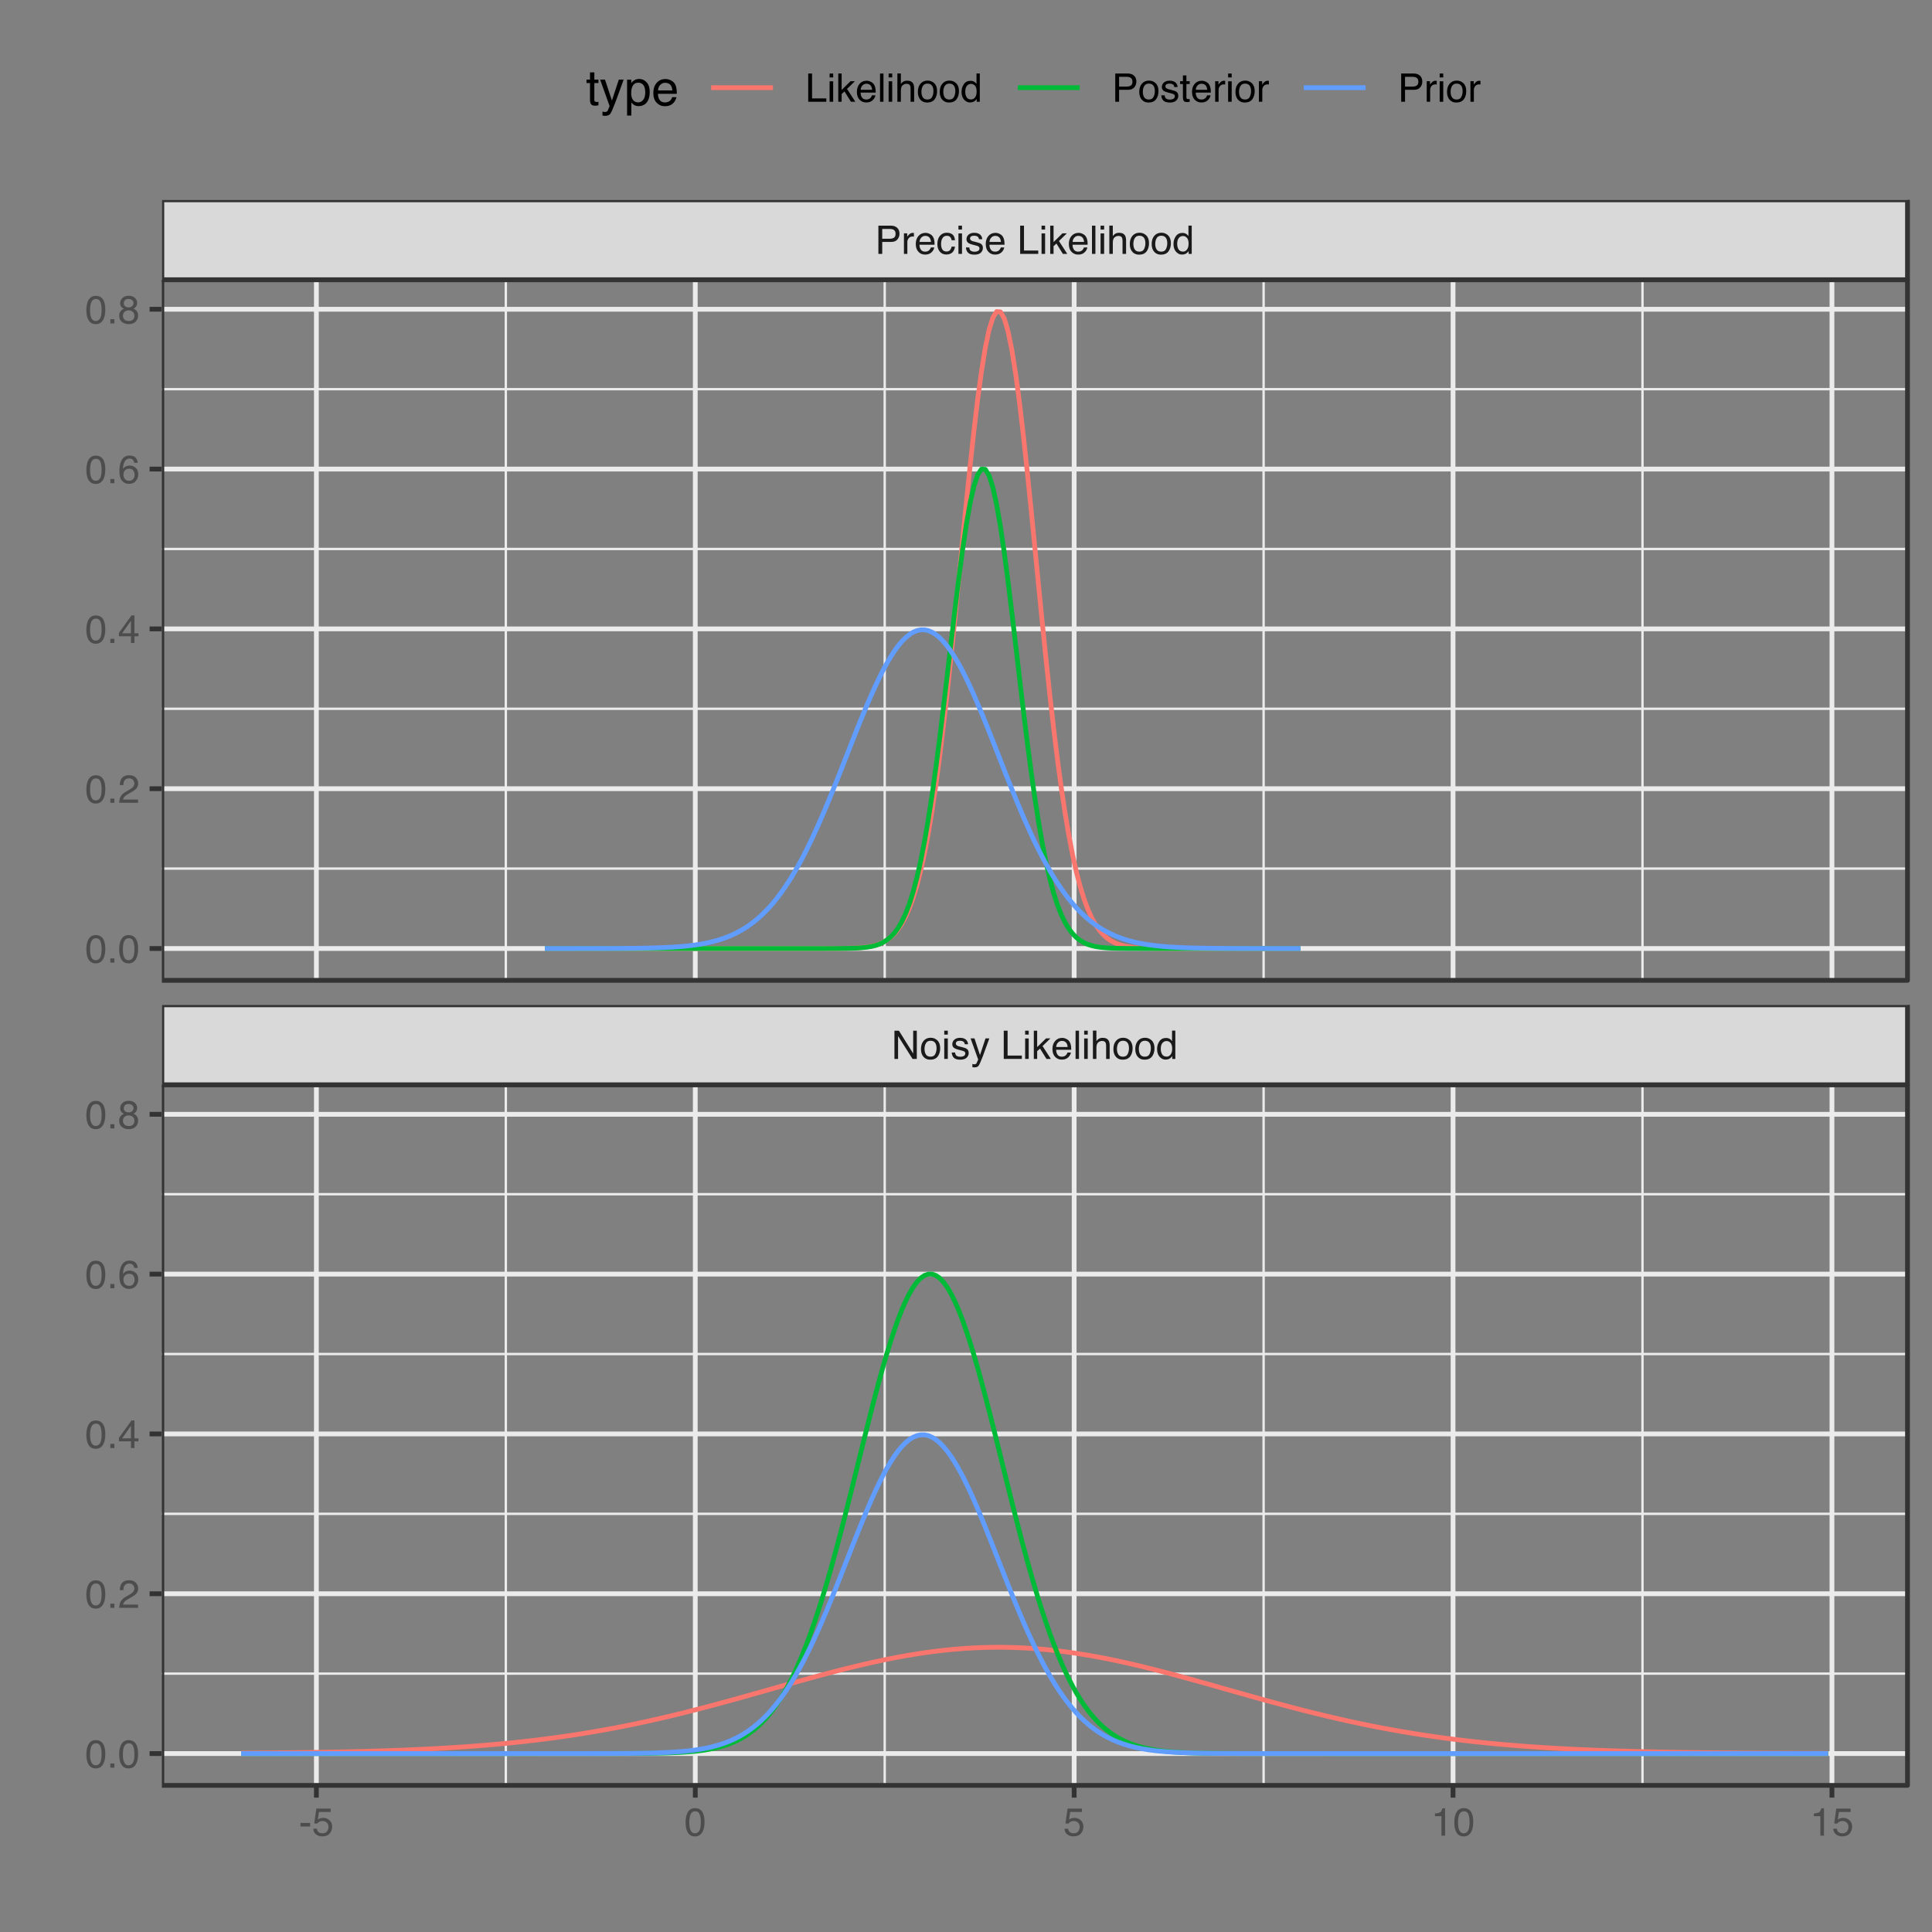 <?xml version="1.0" encoding="UTF-8"?>
<svg xmlns="http://www.w3.org/2000/svg" xmlns:xlink="http://www.w3.org/1999/xlink" width="432pt" height="432pt" viewBox="0 0 432 432" version="1.1">
<rect x="0" y="0" width="432" height="432" fill="#808080" stroke="none"/>
<defs>
<g>
<symbol overflow="visible" id="glyph0-0">
<path style="stroke:none;" d="M 0.281 0 L 0.281 -6.312 L 5.297 -6.312 L 5.297 0 Z M 4.5 -0.797 L 4.5 -5.516 L 1.078 -5.516 L 1.078 -0.797 Z M 4.5 -0.797 "/>
</symbol>
<symbol overflow="visible" id="glyph0-1">
<path style="stroke:none;" d="M 0.672 -6.312 L 1.672 -6.312 L 4.859 -1.203 L 4.859 -6.312 L 5.672 -6.312 L 5.672 0 L 4.719 0 L 1.484 -5.109 L 1.484 0 L 0.672 0 Z M 3.125 -6.312 Z M 3.125 -6.312 "/>
</symbol>
<symbol overflow="visible" id="glyph0-2">
<path style="stroke:none;" d="M 2.391 -0.5 C 2.898 -0.5 3.25 -0.691 3.438 -1.078 C 3.633 -1.461 3.734 -1.895 3.734 -2.375 C 3.734 -2.801 3.664 -3.148 3.531 -3.422 C 3.312 -3.848 2.938 -4.062 2.406 -4.062 C 1.926 -4.062 1.578 -3.879 1.359 -3.516 C 1.148 -3.16 1.047 -2.727 1.047 -2.219 C 1.047 -1.727 1.148 -1.316 1.359 -0.984 C 1.578 -0.66 1.922 -0.5 2.391 -0.5 Z M 2.422 -4.734 C 3.016 -4.734 3.516 -4.535 3.922 -4.141 C 4.336 -3.742 4.547 -3.16 4.547 -2.391 C 4.547 -1.648 4.363 -1.035 4 -0.547 C 3.633 -0.066 3.07 0.172 2.312 0.172 C 1.688 0.172 1.188 -0.039 0.812 -0.469 C 0.438 -0.895 0.25 -1.473 0.25 -2.203 C 0.25 -2.973 0.445 -3.586 0.844 -4.047 C 1.238 -4.504 1.766 -4.734 2.422 -4.734 Z M 2.391 -4.719 Z M 2.391 -4.719 "/>
</symbol>
<symbol overflow="visible" id="glyph0-3">
<path style="stroke:none;" d="M 0.562 -4.578 L 1.359 -4.578 L 1.359 0 L 0.562 0 Z M 0.562 -6.312 L 1.359 -6.312 L 1.359 -5.438 L 0.562 -5.438 Z M 0.562 -6.312 "/>
</symbol>
<symbol overflow="visible" id="glyph0-4">
<path style="stroke:none;" d="M 1.031 -1.438 C 1.051 -1.188 1.113 -0.988 1.219 -0.844 C 1.414 -0.602 1.754 -0.484 2.234 -0.484 C 2.516 -0.484 2.766 -0.539 2.984 -0.656 C 3.203 -0.781 3.312 -0.973 3.312 -1.234 C 3.312 -1.43 3.223 -1.582 3.047 -1.688 C 2.941 -1.75 2.723 -1.82 2.391 -1.906 L 1.781 -2.062 C 1.383 -2.164 1.094 -2.273 0.906 -2.391 C 0.57 -2.598 0.406 -2.891 0.406 -3.266 C 0.406 -3.691 0.562 -4.039 0.875 -4.312 C 1.195 -4.582 1.617 -4.719 2.141 -4.719 C 2.836 -4.719 3.336 -4.516 3.641 -4.109 C 3.836 -3.848 3.93 -3.57 3.922 -3.281 L 3.203 -3.281 C 3.18 -3.457 3.117 -3.613 3.016 -3.75 C 2.836 -3.957 2.531 -4.062 2.094 -4.062 C 1.801 -4.062 1.578 -4.004 1.422 -3.891 C 1.273 -3.773 1.203 -3.629 1.203 -3.453 C 1.203 -3.254 1.301 -3.094 1.5 -2.969 C 1.613 -2.895 1.781 -2.832 2 -2.781 L 2.516 -2.656 C 3.066 -2.52 3.438 -2.391 3.625 -2.266 C 3.926 -2.066 4.078 -1.754 4.078 -1.328 C 4.078 -0.922 3.922 -0.566 3.609 -0.266 C 3.305 0.023 2.832 0.172 2.188 0.172 C 1.508 0.172 1.023 0.02 0.734 -0.281 C 0.453 -0.594 0.301 -0.977 0.281 -1.438 Z M 2.172 -4.719 Z M 2.172 -4.719 "/>
</symbol>
<symbol overflow="visible" id="glyph0-5">
<path style="stroke:none;" d="M 3.438 -4.594 L 4.297 -4.594 C 4.18 -4.301 3.938 -3.629 3.562 -2.578 C 3.289 -1.785 3.055 -1.145 2.859 -0.656 C 2.41 0.52 2.094 1.238 1.906 1.5 C 1.727 1.758 1.414 1.891 0.969 1.891 C 0.863 1.891 0.781 1.883 0.719 1.875 C 0.664 1.863 0.594 1.848 0.5 1.828 L 0.5 1.125 C 0.633 1.156 0.734 1.176 0.797 1.188 C 0.859 1.195 0.91 1.203 0.953 1.203 C 1.098 1.203 1.203 1.176 1.266 1.125 C 1.336 1.082 1.395 1.023 1.438 0.953 C 1.457 0.93 1.508 0.812 1.594 0.594 C 1.688 0.383 1.754 0.234 1.797 0.141 L 0.094 -4.594 L 0.969 -4.594 L 2.203 -0.859 Z M 2.188 -4.719 Z M 2.188 -4.719 "/>
</symbol>
<symbol overflow="visible" id="glyph0-6">
<path style="stroke:none;" d=""/>
</symbol>
<symbol overflow="visible" id="glyph0-7">
<path style="stroke:none;" d="M 0.672 -6.312 L 1.531 -6.312 L 1.531 -0.75 L 4.719 -0.75 L 4.719 0 L 0.672 0 Z M 0.672 -6.312 "/>
</symbol>
<symbol overflow="visible" id="glyph0-8">
<path style="stroke:none;" d="M 0.547 -6.312 L 1.297 -6.312 L 1.297 -2.641 L 3.281 -4.594 L 4.266 -4.594 L 2.5 -2.875 L 4.359 0 L 3.375 0 L 1.938 -2.312 L 1.297 -1.734 L 1.297 0 L 0.547 0 Z M 0.547 -6.312 "/>
</symbol>
<symbol overflow="visible" id="glyph0-9">
<path style="stroke:none;" d="M 2.484 -4.703 C 2.805 -4.703 3.117 -4.625 3.422 -4.469 C 3.734 -4.32 3.969 -4.125 4.125 -3.875 C 4.281 -3.645 4.383 -3.375 4.438 -3.062 C 4.488 -2.852 4.516 -2.516 4.516 -2.047 L 1.141 -2.047 C 1.148 -1.586 1.258 -1.211 1.469 -0.922 C 1.676 -0.641 1.992 -0.5 2.422 -0.5 C 2.828 -0.5 3.148 -0.633 3.391 -0.906 C 3.523 -1.062 3.625 -1.238 3.688 -1.438 L 4.453 -1.438 C 4.43 -1.27 4.363 -1.082 4.25 -0.875 C 4.133 -0.664 4.004 -0.5 3.859 -0.375 C 3.629 -0.145 3.344 0.008 3 0.094 C 2.812 0.133 2.598 0.156 2.359 0.156 C 1.785 0.156 1.301 -0.051 0.906 -0.469 C 0.508 -0.883 0.312 -1.469 0.312 -2.219 C 0.312 -2.945 0.508 -3.539 0.906 -4 C 1.312 -4.469 1.836 -4.703 2.484 -4.703 Z M 3.719 -2.672 C 3.688 -3.004 3.613 -3.27 3.5 -3.469 C 3.281 -3.844 2.926 -4.031 2.438 -4.031 C 2.082 -4.031 1.785 -3.898 1.547 -3.641 C 1.305 -3.391 1.176 -3.066 1.156 -2.672 Z M 2.406 -4.719 Z M 2.406 -4.719 "/>
</symbol>
<symbol overflow="visible" id="glyph0-10">
<path style="stroke:none;" d="M 0.594 -6.312 L 1.359 -6.312 L 1.359 0 L 0.594 0 Z M 0.594 -6.312 "/>
</symbol>
<symbol overflow="visible" id="glyph0-11">
<path style="stroke:none;" d="M 0.562 -6.328 L 1.344 -6.328 L 1.344 -3.984 C 1.52 -4.211 1.68 -4.375 1.828 -4.469 C 2.078 -4.633 2.391 -4.719 2.766 -4.719 C 3.43 -4.719 3.883 -4.484 4.125 -4.016 C 4.25 -3.754 4.312 -3.398 4.312 -2.953 L 4.312 0 L 3.516 0 L 3.516 -2.906 C 3.516 -3.238 3.473 -3.484 3.391 -3.641 C 3.254 -3.891 2.992 -4.016 2.609 -4.016 C 2.285 -4.016 1.992 -3.906 1.734 -3.688 C 1.473 -3.469 1.344 -3.051 1.344 -2.438 L 1.344 0 L 0.562 0 Z M 0.562 -6.328 "/>
</symbol>
<symbol overflow="visible" id="glyph0-12">
<path style="stroke:none;" d="M 1.062 -2.25 C 1.062 -1.75 1.164 -1.332 1.375 -1 C 1.582 -0.676 1.914 -0.516 2.375 -0.516 C 2.727 -0.516 3.02 -0.664 3.25 -0.969 C 3.488 -1.281 3.609 -1.723 3.609 -2.297 C 3.609 -2.879 3.488 -3.305 3.25 -3.578 C 3.008 -3.859 2.711 -4 2.359 -4 C 1.973 -4 1.66 -3.848 1.422 -3.547 C 1.18 -3.254 1.062 -2.82 1.062 -2.25 Z M 2.219 -4.688 C 2.57 -4.688 2.867 -4.609 3.109 -4.453 C 3.242 -4.367 3.398 -4.219 3.578 -4 L 3.578 -6.328 L 4.312 -6.328 L 4.312 0 L 3.625 0 L 3.625 -0.641 C 3.438 -0.359 3.219 -0.156 2.969 -0.031 C 2.727 0.094 2.453 0.156 2.141 0.156 C 1.617 0.156 1.172 -0.055 0.797 -0.484 C 0.422 -0.91 0.234 -1.484 0.234 -2.203 C 0.234 -2.867 0.406 -3.445 0.75 -3.938 C 1.094 -4.438 1.582 -4.688 2.219 -4.688 Z M 2.219 -4.688 "/>
</symbol>
<symbol overflow="visible" id="glyph0-13">
<path style="stroke:none;" d="M 0.75 -6.312 L 3.594 -6.312 C 4.156 -6.312 4.609 -6.148 4.953 -5.828 C 5.297 -5.516 5.469 -5.07 5.469 -4.5 C 5.469 -4.008 5.312 -3.582 5 -3.219 C 4.695 -2.852 4.227 -2.672 3.594 -2.672 L 1.609 -2.672 L 1.609 0 L 0.75 0 Z M 4.594 -4.5 C 4.594 -4.957 4.422 -5.27 4.078 -5.438 C 3.891 -5.531 3.633 -5.578 3.312 -5.578 L 1.609 -5.578 L 1.609 -3.391 L 3.312 -3.391 C 3.695 -3.391 4.004 -3.469 4.234 -3.625 C 4.473 -3.789 4.594 -4.082 4.594 -4.5 Z M 4.594 -4.5 "/>
</symbol>
<symbol overflow="visible" id="glyph0-14">
<path style="stroke:none;" d="M 0.594 -4.594 L 1.328 -4.594 L 1.328 -3.812 C 1.379 -3.957 1.523 -4.141 1.766 -4.359 C 2.004 -4.586 2.273 -4.703 2.578 -4.703 C 2.586 -4.703 2.609 -4.695 2.641 -4.688 C 2.68 -4.688 2.742 -4.688 2.828 -4.688 L 2.828 -3.859 C 2.773 -3.867 2.727 -3.875 2.688 -3.875 C 2.656 -3.883 2.617 -3.891 2.578 -3.891 C 2.18 -3.891 1.879 -3.766 1.672 -3.516 C 1.461 -3.266 1.359 -2.973 1.359 -2.641 L 1.359 0 L 0.594 0 Z M 0.594 -4.594 "/>
</symbol>
<symbol overflow="visible" id="glyph0-15">
<path style="stroke:none;" d="M 2.344 -4.734 C 2.863 -4.734 3.285 -4.609 3.609 -4.359 C 3.93 -4.109 4.125 -3.672 4.188 -3.047 L 3.438 -3.047 C 3.395 -3.336 3.289 -3.578 3.125 -3.766 C 2.957 -3.953 2.695 -4.047 2.344 -4.047 C 1.852 -4.047 1.5 -3.801 1.281 -3.312 C 1.145 -3.008 1.078 -2.629 1.078 -2.172 C 1.078 -1.703 1.172 -1.312 1.359 -1 C 1.555 -0.688 1.867 -0.531 2.297 -0.531 C 2.609 -0.531 2.859 -0.625 3.047 -0.812 C 3.234 -1.008 3.363 -1.281 3.438 -1.625 L 4.188 -1.625 C 4.102 -1.02 3.891 -0.57 3.547 -0.281 C 3.203 0 2.766 0.141 2.234 0.141 C 1.629 0.141 1.145 -0.078 0.781 -0.516 C 0.426 -0.961 0.25 -1.516 0.25 -2.172 C 0.25 -2.984 0.445 -3.613 0.844 -4.062 C 1.238 -4.508 1.738 -4.734 2.344 -4.734 Z M 2.219 -4.719 Z M 2.219 -4.719 "/>
</symbol>
<symbol overflow="visible" id="glyph0-16">
<path style="stroke:none;" d="M 0.359 -2.844 L 2.516 -2.844 L 2.516 -2.047 L 0.359 -2.047 Z M 0.359 -2.844 "/>
</symbol>
<symbol overflow="visible" id="glyph0-17">
<path style="stroke:none;" d="M 1.094 -1.562 C 1.133 -1.125 1.336 -0.82 1.703 -0.656 C 1.879 -0.57 2.094 -0.531 2.344 -0.531 C 2.801 -0.531 3.141 -0.676 3.359 -0.969 C 3.578 -1.258 3.688 -1.582 3.688 -1.938 C 3.688 -2.363 3.555 -2.691 3.297 -2.922 C 3.035 -3.16 2.719 -3.281 2.344 -3.281 C 2.082 -3.281 1.852 -3.227 1.656 -3.125 C 1.469 -3.02 1.305 -2.879 1.172 -2.703 L 0.5 -2.734 L 0.969 -6.047 L 4.172 -6.047 L 4.172 -5.297 L 1.562 -5.297 L 1.297 -3.594 C 1.43 -3.695 1.566 -3.773 1.703 -3.828 C 1.93 -3.93 2.195 -3.984 2.5 -3.984 C 3.062 -3.984 3.535 -3.801 3.922 -3.438 C 4.316 -3.07 4.516 -2.609 4.516 -2.047 C 4.516 -1.461 4.332 -0.945 3.969 -0.5 C 3.613 -0.062 3.047 0.156 2.266 0.156 C 1.754 0.156 1.305 0.016 0.922 -0.266 C 0.547 -0.547 0.332 -0.977 0.281 -1.562 Z M 1.094 -1.562 "/>
</symbol>
<symbol overflow="visible" id="glyph0-18">
<path style="stroke:none;" d="M 2.375 -6.156 C 3.176 -6.156 3.754 -5.828 4.109 -5.172 C 4.379 -4.66 4.516 -3.961 4.516 -3.078 C 4.516 -2.242 4.391 -1.555 4.141 -1.016 C 3.785 -0.223 3.195 0.172 2.375 0.172 C 1.633 0.172 1.082 -0.148 0.719 -0.797 C 0.426 -1.328 0.281 -2.047 0.281 -2.953 C 0.281 -3.648 0.367 -4.25 0.547 -4.75 C 0.879 -5.688 1.488 -6.156 2.375 -6.156 Z M 2.375 -0.531 C 2.77 -0.531 3.086 -0.707 3.328 -1.062 C 3.566 -1.426 3.688 -2.086 3.688 -3.047 C 3.688 -3.754 3.598 -4.332 3.422 -4.781 C 3.254 -5.227 2.922 -5.453 2.422 -5.453 C 1.973 -5.453 1.641 -5.238 1.422 -4.812 C 1.211 -4.383 1.109 -3.754 1.109 -2.922 C 1.109 -2.297 1.176 -1.789 1.312 -1.406 C 1.52 -0.82 1.875 -0.531 2.375 -0.531 Z M 2.375 -0.531 "/>
</symbol>
<symbol overflow="visible" id="glyph0-19">
<path style="stroke:none;" d="M 0.844 -4.359 L 0.844 -4.953 C 1.395 -5.004 1.781 -5.094 2 -5.219 C 2.227 -5.344 2.395 -5.645 2.5 -6.125 L 3.109 -6.125 L 3.109 0 L 2.297 0 L 2.297 -4.359 Z M 0.844 -4.359 "/>
</symbol>
<symbol overflow="visible" id="glyph0-20">
<path style="stroke:none;" d="M 0.75 -0.938 L 1.656 -0.938 L 1.656 0 L 0.75 0 Z M 0.75 -0.938 "/>
</symbol>
<symbol overflow="visible" id="glyph0-21">
<path style="stroke:none;" d="M 0.281 0 C 0.301 -0.531 0.406 -0.988 0.594 -1.375 C 0.789 -1.77 1.164 -2.129 1.719 -2.453 L 2.547 -2.922 C 2.91 -3.141 3.164 -3.328 3.312 -3.484 C 3.551 -3.711 3.672 -3.984 3.672 -4.297 C 3.672 -4.648 3.562 -4.93 3.344 -5.141 C 3.133 -5.359 2.848 -5.469 2.484 -5.469 C 1.961 -5.469 1.598 -5.266 1.391 -4.859 C 1.285 -4.648 1.227 -4.352 1.219 -3.969 L 0.422 -3.969 C 0.43 -4.5 0.531 -4.938 0.719 -5.281 C 1.051 -5.875 1.645 -6.172 2.5 -6.172 C 3.195 -6.172 3.707 -5.977 4.031 -5.594 C 4.363 -5.219 4.531 -4.797 4.531 -4.328 C 4.531 -3.836 4.352 -3.414 4 -3.062 C 3.801 -2.863 3.441 -2.617 2.922 -2.328 L 2.344 -2 C 2.062 -1.844 1.836 -1.695 1.672 -1.562 C 1.391 -1.312 1.211 -1.035 1.141 -0.734 L 4.5 -0.734 L 4.5 0 Z M 0.281 0 "/>
</symbol>
<symbol overflow="visible" id="glyph0-22">
<path style="stroke:none;" d="M 2.906 -2.172 L 2.906 -4.969 L 0.938 -2.172 Z M 2.922 0 L 2.922 -1.5 L 0.219 -1.5 L 0.219 -2.266 L 3.047 -6.172 L 3.688 -6.172 L 3.688 -2.172 L 4.594 -2.172 L 4.594 -1.5 L 3.688 -1.5 L 3.688 0 Z M 2.922 0 "/>
</symbol>
<symbol overflow="visible" id="glyph0-23">
<path style="stroke:none;" d="M 2.578 -6.172 C 3.266 -6.172 3.742 -5.992 4.016 -5.641 C 4.285 -5.285 4.422 -4.922 4.422 -4.547 L 3.656 -4.547 C 3.602 -4.785 3.531 -4.973 3.438 -5.109 C 3.25 -5.367 2.961 -5.5 2.578 -5.5 C 2.148 -5.5 1.805 -5.297 1.547 -4.891 C 1.297 -4.492 1.156 -3.926 1.125 -3.188 C 1.301 -3.445 1.523 -3.641 1.797 -3.766 C 2.047 -3.879 2.32 -3.938 2.625 -3.938 C 3.133 -3.938 3.582 -3.77 3.969 -3.438 C 4.352 -3.113 4.547 -2.625 4.547 -1.969 C 4.547 -1.414 4.363 -0.922 4 -0.484 C 3.633 -0.055 3.117 0.156 2.453 0.156 C 1.867 0.156 1.367 -0.062 0.953 -0.5 C 0.535 -0.938 0.328 -1.672 0.328 -2.703 C 0.328 -3.461 0.422 -4.109 0.609 -4.641 C 0.961 -5.66 1.617 -6.172 2.578 -6.172 Z M 2.516 -0.531 C 2.922 -0.531 3.223 -0.664 3.422 -0.938 C 3.629 -1.207 3.734 -1.531 3.734 -1.906 C 3.734 -2.219 3.641 -2.516 3.453 -2.797 C 3.273 -3.086 2.953 -3.234 2.484 -3.234 C 2.148 -3.234 1.859 -3.125 1.609 -2.906 C 1.359 -2.688 1.234 -2.352 1.234 -1.906 C 1.234 -1.52 1.344 -1.191 1.562 -0.922 C 1.789 -0.66 2.109 -0.531 2.516 -0.531 Z M 2.516 -0.531 "/>
</symbol>
<symbol overflow="visible" id="glyph0-24">
<path style="stroke:none;" d="M 2.391 -3.578 C 2.734 -3.578 3 -3.672 3.188 -3.859 C 3.383 -4.047 3.484 -4.273 3.484 -4.547 C 3.484 -4.773 3.391 -4.984 3.203 -5.172 C 3.016 -5.359 2.734 -5.453 2.359 -5.453 C 1.992 -5.453 1.727 -5.359 1.562 -5.172 C 1.395 -4.984 1.312 -4.758 1.312 -4.5 C 1.312 -4.207 1.414 -3.977 1.625 -3.812 C 1.844 -3.656 2.098 -3.578 2.391 -3.578 Z M 2.438 -0.531 C 2.801 -0.531 3.098 -0.625 3.328 -0.812 C 3.566 -1.008 3.688 -1.301 3.688 -1.688 C 3.688 -2.082 3.562 -2.383 3.312 -2.594 C 3.07 -2.801 2.766 -2.906 2.391 -2.906 C 2.016 -2.906 1.707 -2.797 1.469 -2.578 C 1.238 -2.367 1.125 -2.078 1.125 -1.703 C 1.125 -1.391 1.227 -1.113 1.438 -0.875 C 1.656 -0.645 1.988 -0.531 2.438 -0.531 Z M 1.344 -3.281 C 1.125 -3.375 0.957 -3.477 0.844 -3.594 C 0.613 -3.82 0.5 -4.125 0.5 -4.5 C 0.5 -4.957 0.664 -5.348 1 -5.672 C 1.332 -6.004 1.801 -6.172 2.406 -6.172 C 3 -6.172 3.461 -6.016 3.797 -5.703 C 4.129 -5.391 4.297 -5.023 4.297 -4.609 C 4.297 -4.223 4.195 -3.914 4 -3.688 C 3.895 -3.551 3.727 -3.414 3.5 -3.281 C 3.758 -3.164 3.961 -3.031 4.109 -2.875 C 4.379 -2.594 4.516 -2.223 4.516 -1.766 C 4.516 -1.223 4.332 -0.766 3.969 -0.391 C 3.602 -0.016 3.086 0.172 2.422 0.172 C 1.828 0.172 1.32 0.008 0.906 -0.312 C 0.488 -0.633 0.281 -1.109 0.281 -1.734 C 0.281 -2.086 0.367 -2.395 0.547 -2.656 C 0.723 -2.926 0.988 -3.133 1.344 -3.281 Z M 1.344 -3.281 "/>
</symbol>
<symbol overflow="visible" id="glyph0-25">
<path style="stroke:none;" d="M 0.719 -5.891 L 1.5 -5.891 L 1.5 -4.594 L 2.234 -4.594 L 2.234 -3.969 L 1.5 -3.969 L 1.5 -0.969 C 1.5 -0.801 1.555 -0.691 1.672 -0.641 C 1.723 -0.609 1.82 -0.594 1.969 -0.594 C 2 -0.594 2.035 -0.594 2.078 -0.594 C 2.129 -0.594 2.18 -0.598 2.234 -0.609 L 2.234 0 C 2.148 0.02 2.055 0.035 1.953 0.047 C 1.859 0.066 1.758 0.078 1.656 0.078 C 1.289 0.078 1.039 -0.016 0.906 -0.203 C 0.781 -0.391 0.719 -0.629 0.719 -0.922 L 0.719 -3.969 L 0.094 -3.969 L 0.094 -4.594 L 0.719 -4.594 Z M 0.719 -5.891 "/>
</symbol>
<symbol overflow="visible" id="glyph1-0">
<path style="stroke:none;" d="M 0.359 0 L 0.359 -7.891 L 6.625 -7.891 L 6.625 0 Z M 5.625 -0.984 L 5.625 -6.906 L 1.344 -6.906 L 1.344 -0.984 Z M 5.625 -0.984 "/>
</symbol>
<symbol overflow="visible" id="glyph1-1">
<path style="stroke:none;" d="M 0.906 -7.359 L 1.875 -7.359 L 1.875 -5.75 L 2.797 -5.75 L 2.797 -4.969 L 1.875 -4.969 L 1.875 -1.203 C 1.875 -1.004 1.941 -0.875 2.078 -0.812 C 2.16 -0.77 2.285 -0.75 2.453 -0.75 C 2.504 -0.75 2.555 -0.75 2.609 -0.75 C 2.66 -0.75 2.723 -0.754 2.797 -0.766 L 2.797 0 C 2.68 0.031 2.562 0.051 2.438 0.062 C 2.32 0.082 2.195 0.094 2.062 0.094 C 1.613 0.094 1.305 -0.02 1.141 -0.25 C 0.984 -0.488 0.906 -0.789 0.906 -1.156 L 0.906 -4.969 L 0.125 -4.969 L 0.125 -5.75 L 0.906 -5.75 Z M 0.906 -7.359 "/>
</symbol>
<symbol overflow="visible" id="glyph1-2">
<path style="stroke:none;" d="M 4.297 -5.75 L 5.375 -5.75 C 5.238 -5.383 4.938 -4.547 4.469 -3.234 C 4.113 -2.242 3.816 -1.438 3.578 -0.812 C 3.023 0.656 2.633 1.551 2.406 1.875 C 2.176 2.195 1.781 2.359 1.219 2.359 C 1.082 2.359 0.977 2.352 0.906 2.344 C 0.832 2.332 0.742 2.312 0.641 2.281 L 0.641 1.406 C 0.805 1.445 0.926 1.473 1 1.484 C 1.07 1.492 1.141 1.5 1.203 1.5 C 1.379 1.5 1.508 1.469 1.594 1.406 C 1.676 1.352 1.75 1.285 1.812 1.203 C 1.82 1.172 1.883 1.02 2 0.75 C 2.113 0.488 2.191 0.297 2.234 0.172 L 0.109 -5.75 L 1.203 -5.75 L 2.75 -1.062 Z M 2.75 -5.891 Z M 2.75 -5.891 "/>
</symbol>
<symbol overflow="visible" id="glyph1-3">
<path style="stroke:none;" d="M 3.141 -0.656 C 3.586 -0.656 3.957 -0.844 4.25 -1.219 C 4.551 -1.594 4.703 -2.156 4.703 -2.906 C 4.703 -3.363 4.641 -3.758 4.516 -4.094 C 4.266 -4.727 3.805 -5.047 3.141 -5.047 C 2.461 -5.047 2.004 -4.711 1.766 -4.047 C 1.629 -3.68 1.562 -3.223 1.562 -2.672 C 1.562 -2.234 1.629 -1.859 1.766 -1.547 C 2.016 -0.953 2.473 -0.656 3.141 -0.656 Z M 0.641 -5.719 L 1.578 -5.719 L 1.578 -4.969 C 1.766 -5.227 1.973 -5.426 2.203 -5.562 C 2.535 -5.781 2.922 -5.891 3.359 -5.891 C 4.004 -5.891 4.555 -5.641 5.016 -5.141 C 5.473 -4.641 5.703 -3.926 5.703 -3 C 5.703 -1.75 5.375 -0.852 4.719 -0.312 C 4.301 0.02 3.816 0.188 3.266 0.188 C 2.828 0.188 2.461 0.094 2.172 -0.094 C 2.004 -0.195 1.812 -0.379 1.594 -0.641 L 1.594 2.297 L 0.641 2.297 Z M 0.641 -5.719 "/>
</symbol>
<symbol overflow="visible" id="glyph1-4">
<path style="stroke:none;" d="M 3.109 -5.875 C 3.516 -5.875 3.906 -5.781 4.281 -5.594 C 4.664 -5.406 4.961 -5.156 5.172 -4.844 C 5.359 -4.562 5.484 -4.223 5.547 -3.828 C 5.609 -3.566 5.641 -3.145 5.641 -2.562 L 1.422 -2.562 C 1.441 -1.977 1.578 -1.508 1.828 -1.156 C 2.086 -0.812 2.488 -0.641 3.031 -0.641 C 3.539 -0.641 3.945 -0.805 4.25 -1.141 C 4.414 -1.328 4.535 -1.551 4.609 -1.812 L 5.562 -1.812 C 5.531 -1.594 5.441 -1.352 5.297 -1.094 C 5.16 -0.832 5.004 -0.625 4.828 -0.469 C 4.535 -0.176 4.176 0.02 3.75 0.125 C 3.508 0.176 3.242 0.203 2.953 0.203 C 2.234 0.203 1.625 -0.055 1.125 -0.578 C 0.633 -1.098 0.391 -1.828 0.391 -2.766 C 0.391 -3.691 0.641 -4.441 1.141 -5.016 C 1.641 -5.586 2.297 -5.875 3.109 -5.875 Z M 4.641 -3.328 C 4.609 -3.754 4.52 -4.094 4.375 -4.344 C 4.102 -4.801 3.66 -5.031 3.047 -5.031 C 2.598 -5.031 2.223 -4.867 1.922 -4.547 C 1.629 -4.234 1.473 -3.828 1.453 -3.328 Z M 3.016 -5.891 Z M 3.016 -5.891 "/>
</symbol>
</g>
<clipPath id="clip1">
  <path d="M 36.191 193 L 427 193 L 427 195 L 36.191 195 Z M 36.191 193 "/>
</clipPath>
<clipPath id="clip2">
  <path d="M 36.191 158 L 427 158 L 427 159 L 36.191 159 Z M 36.191 158 "/>
</clipPath>
<clipPath id="clip3">
  <path d="M 36.191 122 L 427 122 L 427 124 L 36.191 124 Z M 36.191 122 "/>
</clipPath>
<clipPath id="clip4">
  <path d="M 36.191 86 L 427 86 L 427 88 L 36.191 88 Z M 36.191 86 "/>
</clipPath>
<clipPath id="clip5">
  <path d="M 112 62.547 L 114 62.547 L 114 220 L 112 220 Z M 112 62.547 "/>
</clipPath>
<clipPath id="clip6">
  <path d="M 197 62.547 L 199 62.547 L 199 220 L 197 220 Z M 197 62.547 "/>
</clipPath>
<clipPath id="clip7">
  <path d="M 282 62.547 L 283 62.547 L 283 220 L 282 220 Z M 282 62.547 "/>
</clipPath>
<clipPath id="clip8">
  <path d="M 367 62.547 L 368 62.547 L 368 220 L 367 220 Z M 367 62.547 "/>
</clipPath>
<clipPath id="clip9">
  <path d="M 36.191 211 L 427.52 211 L 427.52 213 L 36.191 213 Z M 36.191 211 "/>
</clipPath>
<clipPath id="clip10">
  <path d="M 36.191 175 L 427.52 175 L 427.52 177 L 36.191 177 Z M 36.191 175 "/>
</clipPath>
<clipPath id="clip11">
  <path d="M 36.191 140 L 427.52 140 L 427.52 142 L 36.191 142 Z M 36.191 140 "/>
</clipPath>
<clipPath id="clip12">
  <path d="M 36.191 104 L 427.52 104 L 427.52 106 L 36.191 106 Z M 36.191 104 "/>
</clipPath>
<clipPath id="clip13">
  <path d="M 36.191 68 L 427.52 68 L 427.52 70 L 36.191 70 Z M 36.191 68 "/>
</clipPath>
<clipPath id="clip14">
  <path d="M 70 62.547 L 72 62.547 L 72 220 L 70 220 Z M 70 62.547 "/>
</clipPath>
<clipPath id="clip15">
  <path d="M 154 62.547 L 156 62.547 L 156 220 L 154 220 Z M 154 62.547 "/>
</clipPath>
<clipPath id="clip16">
  <path d="M 239 62.547 L 241 62.547 L 241 220 L 239 220 Z M 239 62.547 "/>
</clipPath>
<clipPath id="clip17">
  <path d="M 324 62.547 L 326 62.547 L 326 220 L 324 220 Z M 324 62.547 "/>
</clipPath>
<clipPath id="clip18">
  <path d="M 409 62.547 L 411 62.547 L 411 220 L 409 220 Z M 409 62.547 "/>
</clipPath>
<clipPath id="clip19">
  <path d="M 36.191 62.547 L 427.52 62.547 L 427.52 220 L 36.191 220 Z M 36.191 62.547 "/>
</clipPath>
<clipPath id="clip20">
  <path d="M 36.191 373 L 427 373 L 427 375 L 36.191 375 Z M 36.191 373 "/>
</clipPath>
<clipPath id="clip21">
  <path d="M 36.191 338 L 427 338 L 427 339 L 36.191 339 Z M 36.191 338 "/>
</clipPath>
<clipPath id="clip22">
  <path d="M 36.191 302 L 427 302 L 427 304 L 36.191 304 Z M 36.191 302 "/>
</clipPath>
<clipPath id="clip23">
  <path d="M 36.191 266 L 427 266 L 427 268 L 36.191 268 Z M 36.191 266 "/>
</clipPath>
<clipPath id="clip24">
  <path d="M 112 242.555 L 114 242.555 L 114 400 L 112 400 Z M 112 242.555 "/>
</clipPath>
<clipPath id="clip25">
  <path d="M 197 242.555 L 199 242.555 L 199 400 L 197 400 Z M 197 242.555 "/>
</clipPath>
<clipPath id="clip26">
  <path d="M 282 242.555 L 283 242.555 L 283 400 L 282 400 Z M 282 242.555 "/>
</clipPath>
<clipPath id="clip27">
  <path d="M 367 242.555 L 368 242.555 L 368 400 L 367 400 Z M 367 242.555 "/>
</clipPath>
<clipPath id="clip28">
  <path d="M 36.191 391 L 427.52 391 L 427.52 393 L 36.191 393 Z M 36.191 391 "/>
</clipPath>
<clipPath id="clip29">
  <path d="M 36.191 355 L 427.52 355 L 427.52 357 L 36.191 357 Z M 36.191 355 "/>
</clipPath>
<clipPath id="clip30">
  <path d="M 36.191 320 L 427.52 320 L 427.52 322 L 36.191 322 Z M 36.191 320 "/>
</clipPath>
<clipPath id="clip31">
  <path d="M 36.191 284 L 427.52 284 L 427.52 286 L 36.191 286 Z M 36.191 284 "/>
</clipPath>
<clipPath id="clip32">
  <path d="M 36.191 248 L 427.52 248 L 427.52 250 L 36.191 250 Z M 36.191 248 "/>
</clipPath>
<clipPath id="clip33">
  <path d="M 70 242.555 L 72 242.555 L 72 400 L 70 400 Z M 70 242.555 "/>
</clipPath>
<clipPath id="clip34">
  <path d="M 154 242.555 L 156 242.555 L 156 400 L 154 400 Z M 154 242.555 "/>
</clipPath>
<clipPath id="clip35">
  <path d="M 239 242.555 L 241 242.555 L 241 400 L 239 400 Z M 239 242.555 "/>
</clipPath>
<clipPath id="clip36">
  <path d="M 324 242.555 L 326 242.555 L 326 400 L 324 400 Z M 324 242.555 "/>
</clipPath>
<clipPath id="clip37">
  <path d="M 409 242.555 L 411 242.555 L 411 400 L 409 400 Z M 409 242.555 "/>
</clipPath>
<clipPath id="clip38">
  <path d="M 36.191 242.555 L 427.52 242.555 L 427.52 400 L 36.191 400 Z M 36.191 242.555 "/>
</clipPath>
<clipPath id="clip39">
  <path d="M 36.191 224.688 L 427 224.688 L 427 243 L 36.191 243 Z M 36.191 224.688 "/>
</clipPath>
<clipPath id="clip40">
  <path d="M 36.191 224.688 L 427.52 224.688 L 427.52 243.555 L 36.191 243.555 Z M 36.191 224.688 "/>
</clipPath>
<clipPath id="clip41">
  <path d="M 36.191 44.676 L 427 44.676 L 427 63 L 36.191 63 Z M 36.191 44.676 "/>
</clipPath>
<clipPath id="clip42">
  <path d="M 36.191 44.676 L 427.52 44.676 L 427.52 63.543 L 36.191 63.543 Z M 36.191 44.676 "/>
</clipPath>
</defs>
<g id="surface96">
<g clip-path="url(#clip1)" clip-rule="nonzero">
<path style="fill:none;stroke-width:0.533;stroke-linecap:butt;stroke-linejoin:round;stroke:rgb(92.157%,92.157%,92.157%);stroke-opacity:1;stroke-miterlimit:10;" d="M 36.191 194.219 L 426.52 194.219 "/>
</g>
<g clip-path="url(#clip2)" clip-rule="nonzero">
<path style="fill:none;stroke-width:0.533;stroke-linecap:butt;stroke-linejoin:round;stroke:rgb(92.157%,92.157%,92.157%);stroke-opacity:1;stroke-miterlimit:10;" d="M 36.191 158.484 L 426.52 158.484 "/>
</g>
<g clip-path="url(#clip3)" clip-rule="nonzero">
<path style="fill:none;stroke-width:0.533;stroke-linecap:butt;stroke-linejoin:round;stroke:rgb(92.157%,92.157%,92.157%);stroke-opacity:1;stroke-miterlimit:10;" d="M 36.191 122.75 L 426.52 122.75 "/>
</g>
<g clip-path="url(#clip4)" clip-rule="nonzero">
<path style="fill:none;stroke-width:0.533;stroke-linecap:butt;stroke-linejoin:round;stroke:rgb(92.157%,92.157%,92.157%);stroke-opacity:1;stroke-miterlimit:10;" d="M 36.191 87.02 L 426.52 87.02 "/>
</g>
<g clip-path="url(#clip5)" clip-rule="nonzero">
<path style="fill:none;stroke-width:0.533;stroke-linecap:butt;stroke-linejoin:round;stroke:rgb(92.157%,92.157%,92.157%);stroke-opacity:1;stroke-miterlimit:10;" d="M 113.102 219.207 L 113.102 62.547 "/>
</g>
<g clip-path="url(#clip6)" clip-rule="nonzero">
<path style="fill:none;stroke-width:0.533;stroke-linecap:butt;stroke-linejoin:round;stroke:rgb(92.157%,92.157%,92.157%);stroke-opacity:1;stroke-miterlimit:10;" d="M 197.824 219.207 L 197.824 62.547 "/>
</g>
<g clip-path="url(#clip7)" clip-rule="nonzero">
<path style="fill:none;stroke-width:0.533;stroke-linecap:butt;stroke-linejoin:round;stroke:rgb(92.157%,92.157%,92.157%);stroke-opacity:1;stroke-miterlimit:10;" d="M 282.547 219.207 L 282.547 62.547 "/>
</g>
<g clip-path="url(#clip8)" clip-rule="nonzero">
<path style="fill:none;stroke-width:0.533;stroke-linecap:butt;stroke-linejoin:round;stroke:rgb(92.157%,92.157%,92.157%);stroke-opacity:1;stroke-miterlimit:10;" d="M 367.266 219.207 L 367.266 62.547 "/>
</g>
<g clip-path="url(#clip9)" clip-rule="nonzero">
<path style="fill:none;stroke-width:1.067;stroke-linecap:butt;stroke-linejoin:round;stroke:rgb(92.157%,92.157%,92.157%);stroke-opacity:1;stroke-miterlimit:10;" d="M 36.191 212.086 L 426.52 212.086 "/>
</g>
<g clip-path="url(#clip10)" clip-rule="nonzero">
<path style="fill:none;stroke-width:1.067;stroke-linecap:butt;stroke-linejoin:round;stroke:rgb(92.157%,92.157%,92.157%);stroke-opacity:1;stroke-miterlimit:10;" d="M 36.191 176.352 L 426.52 176.352 "/>
</g>
<g clip-path="url(#clip11)" clip-rule="nonzero">
<path style="fill:none;stroke-width:1.067;stroke-linecap:butt;stroke-linejoin:round;stroke:rgb(92.157%,92.157%,92.157%);stroke-opacity:1;stroke-miterlimit:10;" d="M 36.191 140.617 L 426.52 140.617 "/>
</g>
<g clip-path="url(#clip12)" clip-rule="nonzero">
<path style="fill:none;stroke-width:1.067;stroke-linecap:butt;stroke-linejoin:round;stroke:rgb(92.157%,92.157%,92.157%);stroke-opacity:1;stroke-miterlimit:10;" d="M 36.191 104.883 L 426.52 104.883 "/>
</g>
<g clip-path="url(#clip13)" clip-rule="nonzero">
<path style="fill:none;stroke-width:1.067;stroke-linecap:butt;stroke-linejoin:round;stroke:rgb(92.157%,92.157%,92.157%);stroke-opacity:1;stroke-miterlimit:10;" d="M 36.191 69.152 L 426.52 69.152 "/>
</g>
<g clip-path="url(#clip14)" clip-rule="nonzero">
<path style="fill:none;stroke-width:1.067;stroke-linecap:butt;stroke-linejoin:round;stroke:rgb(92.157%,92.157%,92.157%);stroke-opacity:1;stroke-miterlimit:10;" d="M 70.742 219.207 L 70.742 62.547 "/>
</g>
<g clip-path="url(#clip15)" clip-rule="nonzero">
<path style="fill:none;stroke-width:1.067;stroke-linecap:butt;stroke-linejoin:round;stroke:rgb(92.157%,92.157%,92.157%);stroke-opacity:1;stroke-miterlimit:10;" d="M 155.465 219.207 L 155.465 62.547 "/>
</g>
<g clip-path="url(#clip16)" clip-rule="nonzero">
<path style="fill:none;stroke-width:1.067;stroke-linecap:butt;stroke-linejoin:round;stroke:rgb(92.157%,92.157%,92.157%);stroke-opacity:1;stroke-miterlimit:10;" d="M 240.184 219.207 L 240.184 62.547 "/>
</g>
<g clip-path="url(#clip17)" clip-rule="nonzero">
<path style="fill:none;stroke-width:1.067;stroke-linecap:butt;stroke-linejoin:round;stroke:rgb(92.157%,92.157%,92.157%);stroke-opacity:1;stroke-miterlimit:10;" d="M 324.906 219.207 L 324.906 62.547 "/>
</g>
<g clip-path="url(#clip18)" clip-rule="nonzero">
<path style="fill:none;stroke-width:1.067;stroke-linecap:butt;stroke-linejoin:round;stroke:rgb(92.157%,92.157%,92.157%);stroke-opacity:1;stroke-miterlimit:10;" d="M 409.629 219.207 L 409.629 62.547 "/>
</g>
<path style="fill:none;stroke-width:1.067;stroke-linecap:butt;stroke-linejoin:round;stroke:rgb(97.255%,46.275%,42.745%);stroke-opacity:1;stroke-miterlimit:10;" d="M 121.848 212.086 L 182.969 212.086 L 183.816 212.082 L 184.664 212.082 L 185.516 212.078 L 187.211 212.07 L 188.062 212.062 L 188.91 212.047 L 189.758 212.027 L 190.609 212 L 191.457 211.961 L 192.305 211.906 L 193.156 211.824 L 194.004 211.715 L 194.852 211.566 L 195.703 211.363 L 196.551 211.09 L 197.398 210.727 L 198.25 210.25 L 199.098 209.629 L 199.945 208.832 L 200.797 207.82 L 201.645 206.555 L 202.492 204.977 L 203.344 203.047 L 204.191 200.707 L 205.039 197.902 L 205.887 194.582 L 206.738 190.703 L 207.586 186.227 L 208.434 181.121 L 209.285 175.379 L 210.133 169.008 L 210.98 162.039 L 211.832 154.52 L 212.68 146.531 L 213.527 138.184 L 214.379 129.602 L 215.227 120.945 L 216.074 112.387 L 216.926 104.113 L 217.773 96.324 L 218.621 89.211 L 219.473 82.961 L 220.32 77.75 L 221.168 73.727 L 222.02 71.004 L 222.867 69.668 L 223.715 69.754 L 224.566 71.262 L 225.414 74.145 L 226.262 78.316 L 227.113 83.66 L 227.961 90.02 L 228.809 97.227 L 229.656 105.086 L 230.508 113.402 L 231.355 121.984 L 232.203 130.641 L 233.055 139.199 L 233.902 147.512 L 234.75 155.449 L 235.602 162.906 L 236.449 169.805 L 237.297 176.102 L 238.148 181.766 L 238.996 186.793 L 239.844 191.199 L 240.695 195.012 L 241.543 198.266 L 242.391 201.012 L 243.242 203.301 L 244.09 205.184 L 244.938 206.719 L 245.789 207.957 L 246.637 208.938 L 247.484 209.711 L 248.336 210.312 L 249.184 210.773 L 250.031 211.125 L 250.883 211.391 L 251.73 211.586 L 252.578 211.73 L 253.426 211.836 L 254.277 211.914 L 255.125 211.965 L 255.973 212.004 L 256.824 212.031 L 257.672 212.051 L 258.52 212.062 L 259.371 212.07 L 261.066 212.078 L 261.918 212.082 L 262.766 212.082 L 263.613 212.086 L 290.781 212.086 "/>
<path style="fill:none;stroke-width:1.067;stroke-linecap:butt;stroke-linejoin:round;stroke:rgb(0%,72.941%,21.961%);stroke-opacity:1;stroke-miterlimit:10;" d="M 121.848 212.086 L 184.664 212.086 L 185.516 212.082 L 186.363 212.082 L 187.211 212.078 L 188.062 212.07 L 188.91 212.062 L 189.758 212.047 L 190.609 212.023 L 191.457 211.992 L 192.305 211.941 L 193.156 211.871 L 194.004 211.766 L 194.852 211.621 L 195.703 211.418 L 196.551 211.137 L 197.398 210.754 L 198.25 210.242 L 199.098 209.562 L 199.945 208.68 L 200.797 207.543 L 201.645 206.102 L 202.492 204.301 L 203.344 202.086 L 204.191 199.402 L 205.039 196.195 L 205.887 192.43 L 206.738 188.074 L 207.586 183.121 L 208.434 177.582 L 209.285 171.492 L 210.133 164.926 L 210.98 157.977 L 211.832 150.785 L 212.68 143.496 L 213.527 136.305 L 214.379 129.398 L 215.227 122.988 L 216.074 117.281 L 216.926 112.465 L 217.773 108.711 L 218.621 106.152 L 219.473 104.883 L 220.32 104.953 L 221.168 106.359 L 222.02 109.047 L 222.867 112.918 L 223.715 117.836 L 224.566 123.629 L 225.414 130.098 L 226.262 137.043 L 227.113 144.254 L 227.961 151.539 L 228.809 158.715 L 229.656 165.629 L 230.508 172.148 L 231.355 178.184 L 232.203 183.664 L 233.055 188.559 L 233.902 192.852 L 234.75 196.555 L 235.602 199.703 L 236.449 202.336 L 237.297 204.508 L 238.148 206.266 L 238.996 207.672 L 239.844 208.781 L 240.695 209.645 L 241.543 210.301 L 242.391 210.801 L 243.242 211.172 L 244.09 211.441 L 244.938 211.641 L 245.789 211.781 L 246.637 211.879 L 247.484 211.949 L 248.336 211.996 L 249.184 212.027 L 250.031 212.047 L 250.883 212.062 L 252.578 212.078 L 253.426 212.082 L 254.277 212.082 L 255.125 212.086 L 290.781 212.086 "/>
<path style="fill:none;stroke-width:1.067;stroke-linecap:butt;stroke-linejoin:round;stroke:rgb(38.039%,61.176%,100%);stroke-opacity:1;stroke-miterlimit:10;" d="M 121.848 212.086 L 128.637 212.086 L 129.488 212.082 L 132.883 212.082 L 133.73 212.078 L 134.582 212.078 L 135.43 212.074 L 136.277 212.074 L 137.125 212.07 L 137.977 212.066 L 138.824 212.062 L 139.672 212.055 L 140.523 212.047 L 142.219 212.031 L 143.07 212.02 L 144.766 211.988 L 145.617 211.969 L 146.465 211.945 L 147.312 211.918 L 148.164 211.887 L 149.012 211.852 L 149.859 211.809 L 150.711 211.758 L 151.559 211.699 L 152.406 211.633 L 153.258 211.555 L 154.105 211.465 L 154.953 211.363 L 155.805 211.246 L 156.652 211.113 L 157.5 210.957 L 158.348 210.785 L 159.199 210.59 L 160.047 210.367 L 160.895 210.117 L 161.746 209.84 L 162.594 209.523 L 163.441 209.176 L 164.293 208.785 L 165.141 208.355 L 165.988 207.875 L 166.84 207.352 L 167.688 206.77 L 168.535 206.137 L 169.387 205.441 L 170.234 204.684 L 171.082 203.859 L 171.934 202.969 L 172.781 202.008 L 173.629 200.973 L 174.48 199.859 L 175.328 198.672 L 176.176 197.402 L 177.027 196.055 L 177.875 194.629 L 178.723 193.121 L 179.574 191.535 L 180.422 189.875 L 181.27 188.137 L 182.117 186.332 L 182.969 184.457 L 183.816 182.52 L 184.664 180.527 L 185.516 178.488 L 186.363 176.402 L 187.211 174.285 L 188.062 172.141 L 188.91 169.98 L 189.758 167.812 L 190.609 165.652 L 191.457 163.512 L 192.305 161.395 L 193.156 159.32 L 194.004 157.301 L 194.852 155.344 L 195.703 153.465 L 196.551 151.672 L 197.398 149.984 L 198.25 148.41 L 199.098 146.957 L 199.945 145.641 L 200.797 144.465 L 201.645 143.445 L 202.492 142.582 L 203.344 141.883 L 204.191 141.355 L 205.039 141.004 L 205.887 140.828 L 206.738 140.832 L 207.586 141.016 L 208.434 141.375 L 209.285 141.906 L 210.133 142.613 L 210.98 143.48 L 211.832 144.512 L 212.68 145.691 L 213.527 147.016 L 214.379 148.473 L 215.227 150.051 L 216.074 151.742 L 216.926 153.535 L 217.773 155.418 L 218.621 157.379 L 219.473 159.402 L 220.32 161.48 L 221.168 163.594 L 222.02 165.738 L 223.715 170.066 L 224.566 172.227 L 225.414 174.367 L 226.262 176.488 L 227.113 178.57 L 227.961 180.609 L 228.809 182.602 L 229.656 184.535 L 230.508 186.406 L 231.355 188.207 L 232.203 189.941 L 233.055 191.602 L 233.902 193.184 L 234.75 194.688 L 235.602 196.109 L 236.449 197.453 L 237.297 198.719 L 238.148 199.906 L 238.996 201.016 L 239.844 202.047 L 240.695 203.008 L 241.543 203.895 L 242.391 204.715 L 243.242 205.469 L 244.09 206.16 L 244.938 206.793 L 245.789 207.371 L 246.637 207.898 L 247.484 208.371 L 248.336 208.801 L 249.184 209.191 L 250.031 209.539 L 250.883 209.852 L 251.73 210.129 L 252.578 210.375 L 253.426 210.598 L 254.277 210.793 L 255.125 210.965 L 255.973 211.117 L 256.824 211.25 L 257.672 211.367 L 258.52 211.469 L 259.371 211.559 L 260.219 211.637 L 261.066 211.703 L 261.918 211.762 L 262.766 211.809 L 263.613 211.852 L 264.465 211.891 L 265.312 211.922 L 266.16 211.949 L 267.012 211.969 L 267.859 211.988 L 268.707 212.004 L 269.559 212.02 L 270.406 212.031 L 271.254 212.039 L 272.105 212.047 L 273.801 212.062 L 274.648 212.066 L 275.5 212.07 L 276.348 212.074 L 277.195 212.074 L 278.047 212.078 L 278.895 212.078 L 279.742 212.082 L 283.141 212.082 L 283.988 212.086 L 290.781 212.086 "/>
<g clip-path="url(#clip19)" clip-rule="nonzero">
<path style="fill:none;stroke-width:1.067;stroke-linecap:round;stroke-linejoin:round;stroke:rgb(20%,20%,20%);stroke-opacity:1;stroke-miterlimit:10;" d="M 36.191 219.207 L 426.52 219.207 L 426.52 62.547 L 36.191 62.547 Z M 36.191 219.207 "/>
</g>
<g clip-path="url(#clip20)" clip-rule="nonzero">
<path style="fill:none;stroke-width:0.533;stroke-linecap:butt;stroke-linejoin:round;stroke:rgb(92.157%,92.157%,92.157%);stroke-opacity:1;stroke-miterlimit:10;" d="M 36.191 374.23 L 426.52 374.23 "/>
</g>
<g clip-path="url(#clip21)" clip-rule="nonzero">
<path style="fill:none;stroke-width:0.533;stroke-linecap:butt;stroke-linejoin:round;stroke:rgb(92.157%,92.157%,92.157%);stroke-opacity:1;stroke-miterlimit:10;" d="M 36.191 338.496 L 426.52 338.496 "/>
</g>
<g clip-path="url(#clip22)" clip-rule="nonzero">
<path style="fill:none;stroke-width:0.533;stroke-linecap:butt;stroke-linejoin:round;stroke:rgb(92.157%,92.157%,92.157%);stroke-opacity:1;stroke-miterlimit:10;" d="M 36.191 302.762 L 426.52 302.762 "/>
</g>
<g clip-path="url(#clip23)" clip-rule="nonzero">
<path style="fill:none;stroke-width:0.533;stroke-linecap:butt;stroke-linejoin:round;stroke:rgb(92.157%,92.157%,92.157%);stroke-opacity:1;stroke-miterlimit:10;" d="M 36.191 267.027 L 426.52 267.027 "/>
</g>
<g clip-path="url(#clip24)" clip-rule="nonzero">
<path style="fill:none;stroke-width:0.533;stroke-linecap:butt;stroke-linejoin:round;stroke:rgb(92.157%,92.157%,92.157%);stroke-opacity:1;stroke-miterlimit:10;" d="M 113.102 399.215 L 113.102 242.555 "/>
</g>
<g clip-path="url(#clip25)" clip-rule="nonzero">
<path style="fill:none;stroke-width:0.533;stroke-linecap:butt;stroke-linejoin:round;stroke:rgb(92.157%,92.157%,92.157%);stroke-opacity:1;stroke-miterlimit:10;" d="M 197.824 399.215 L 197.824 242.555 "/>
</g>
<g clip-path="url(#clip26)" clip-rule="nonzero">
<path style="fill:none;stroke-width:0.533;stroke-linecap:butt;stroke-linejoin:round;stroke:rgb(92.157%,92.157%,92.157%);stroke-opacity:1;stroke-miterlimit:10;" d="M 282.547 399.215 L 282.547 242.555 "/>
</g>
<g clip-path="url(#clip27)" clip-rule="nonzero">
<path style="fill:none;stroke-width:0.533;stroke-linecap:butt;stroke-linejoin:round;stroke:rgb(92.157%,92.157%,92.157%);stroke-opacity:1;stroke-miterlimit:10;" d="M 367.266 399.215 L 367.266 242.555 "/>
</g>
<g clip-path="url(#clip28)" clip-rule="nonzero">
<path style="fill:none;stroke-width:1.067;stroke-linecap:butt;stroke-linejoin:round;stroke:rgb(92.157%,92.157%,92.157%);stroke-opacity:1;stroke-miterlimit:10;" d="M 36.191 392.098 L 426.52 392.098 "/>
</g>
<g clip-path="url(#clip29)" clip-rule="nonzero">
<path style="fill:none;stroke-width:1.067;stroke-linecap:butt;stroke-linejoin:round;stroke:rgb(92.157%,92.157%,92.157%);stroke-opacity:1;stroke-miterlimit:10;" d="M 36.191 356.363 L 426.52 356.363 "/>
</g>
<g clip-path="url(#clip30)" clip-rule="nonzero">
<path style="fill:none;stroke-width:1.067;stroke-linecap:butt;stroke-linejoin:round;stroke:rgb(92.157%,92.157%,92.157%);stroke-opacity:1;stroke-miterlimit:10;" d="M 36.191 320.629 L 426.52 320.629 "/>
</g>
<g clip-path="url(#clip31)" clip-rule="nonzero">
<path style="fill:none;stroke-width:1.067;stroke-linecap:butt;stroke-linejoin:round;stroke:rgb(92.157%,92.157%,92.157%);stroke-opacity:1;stroke-miterlimit:10;" d="M 36.191 284.895 L 426.52 284.895 "/>
</g>
<g clip-path="url(#clip32)" clip-rule="nonzero">
<path style="fill:none;stroke-width:1.067;stroke-linecap:butt;stroke-linejoin:round;stroke:rgb(92.157%,92.157%,92.157%);stroke-opacity:1;stroke-miterlimit:10;" d="M 36.191 249.16 L 426.52 249.16 "/>
</g>
<g clip-path="url(#clip33)" clip-rule="nonzero">
<path style="fill:none;stroke-width:1.067;stroke-linecap:butt;stroke-linejoin:round;stroke:rgb(92.157%,92.157%,92.157%);stroke-opacity:1;stroke-miterlimit:10;" d="M 70.742 399.215 L 70.742 242.555 "/>
</g>
<g clip-path="url(#clip34)" clip-rule="nonzero">
<path style="fill:none;stroke-width:1.067;stroke-linecap:butt;stroke-linejoin:round;stroke:rgb(92.157%,92.157%,92.157%);stroke-opacity:1;stroke-miterlimit:10;" d="M 155.465 399.215 L 155.465 242.555 "/>
</g>
<g clip-path="url(#clip35)" clip-rule="nonzero">
<path style="fill:none;stroke-width:1.067;stroke-linecap:butt;stroke-linejoin:round;stroke:rgb(92.157%,92.157%,92.157%);stroke-opacity:1;stroke-miterlimit:10;" d="M 240.184 399.215 L 240.184 242.555 "/>
</g>
<g clip-path="url(#clip36)" clip-rule="nonzero">
<path style="fill:none;stroke-width:1.067;stroke-linecap:butt;stroke-linejoin:round;stroke:rgb(92.157%,92.157%,92.157%);stroke-opacity:1;stroke-miterlimit:10;" d="M 324.906 399.215 L 324.906 242.555 "/>
</g>
<g clip-path="url(#clip37)" clip-rule="nonzero">
<path style="fill:none;stroke-width:1.067;stroke-linecap:butt;stroke-linejoin:round;stroke:rgb(92.157%,92.157%,92.157%);stroke-opacity:1;stroke-miterlimit:10;" d="M 409.629 399.215 L 409.629 242.555 "/>
</g>
<path style="fill:none;stroke-width:1.067;stroke-linecap:butt;stroke-linejoin:round;stroke:rgb(97.255%,46.275%,42.745%);stroke-opacity:1;stroke-miterlimit:10;" d="M 53.934 392.004 L 54.781 391.996 L 55.633 391.992 L 56.48 391.988 L 57.328 391.98 L 58.18 391.973 L 59.027 391.969 L 59.875 391.961 L 60.727 391.953 L 62.422 391.938 L 63.273 391.926 L 64.969 391.91 L 65.816 391.898 L 66.668 391.891 L 68.363 391.867 L 69.215 391.855 L 70.062 391.844 L 70.91 391.828 L 71.762 391.816 L 73.457 391.785 L 74.309 391.77 L 76.004 391.738 L 76.855 391.719 L 77.703 391.703 L 78.551 391.684 L 79.402 391.66 L 81.098 391.621 L 81.949 391.598 L 82.797 391.574 L 83.645 391.547 L 84.496 391.523 L 86.191 391.469 L 87.043 391.441 L 89.586 391.348 L 90.438 391.312 L 92.133 391.242 L 92.984 391.203 L 94.68 391.125 L 95.531 391.082 L 97.227 390.996 L 98.078 390.949 L 98.926 390.902 L 99.773 390.852 L 100.625 390.801 L 102.32 390.691 L 103.172 390.637 L 104.02 390.578 L 104.867 390.516 L 105.719 390.453 L 106.566 390.391 L 107.414 390.324 L 108.266 390.254 L 109.961 390.113 L 110.812 390.035 L 111.66 389.961 L 113.355 389.797 L 114.207 389.715 L 115.055 389.629 L 115.902 389.539 L 116.754 389.449 L 117.602 389.355 L 118.449 389.258 L 119.301 389.16 L 120.148 389.059 L 120.996 388.953 L 121.848 388.848 L 122.695 388.734 L 123.543 388.625 L 124.395 388.508 L 125.242 388.391 L 126.09 388.27 L 126.941 388.148 L 128.637 387.891 L 129.488 387.758 L 130.336 387.625 L 131.184 387.484 L 132.035 387.344 L 133.73 387.055 L 134.582 386.906 L 135.43 386.75 L 136.277 386.598 L 137.125 386.438 L 137.977 386.277 L 138.824 386.113 L 139.672 385.945 L 140.523 385.773 L 141.371 385.602 L 142.219 385.426 L 143.07 385.246 L 144.766 384.879 L 145.617 384.691 L 147.312 384.309 L 148.164 384.113 L 149.859 383.715 L 150.711 383.512 L 152.406 383.098 L 153.258 382.887 L 154.953 382.457 L 155.805 382.242 L 156.652 382.02 L 157.5 381.801 L 158.348 381.578 L 159.199 381.352 L 160.047 381.125 L 160.895 380.895 L 161.746 380.664 L 162.594 380.434 L 163.441 380.199 L 164.293 379.969 L 165.141 379.73 L 165.988 379.496 L 166.84 379.258 L 168.535 378.781 L 169.387 378.539 L 170.234 378.301 L 171.082 378.059 L 171.934 377.82 L 172.781 377.578 L 173.629 377.34 L 174.48 377.098 L 175.328 376.859 L 176.176 376.617 L 177.027 376.379 L 178.723 375.902 L 179.574 375.668 L 182.117 374.965 L 182.969 374.734 L 184.664 374.281 L 185.516 374.055 L 186.363 373.832 L 187.211 373.613 L 188.062 373.395 L 188.91 373.18 L 189.758 372.969 L 190.609 372.762 L 191.457 372.555 L 192.305 372.352 L 193.156 372.152 L 194.004 371.957 L 194.852 371.766 L 195.703 371.578 L 196.551 371.395 L 197.398 371.215 L 198.25 371.039 L 199.945 370.703 L 200.797 370.543 L 201.645 370.387 L 202.492 370.234 L 203.344 370.09 L 204.191 369.949 L 205.039 369.812 L 205.887 369.68 L 206.738 369.555 L 207.586 369.438 L 208.434 369.324 L 209.285 369.215 L 210.133 369.113 L 210.98 369.016 L 211.832 368.926 L 212.68 368.844 L 213.527 368.766 L 214.379 368.695 L 215.227 368.629 L 216.074 368.57 L 216.926 368.52 L 217.773 368.473 L 218.621 368.434 L 219.473 368.402 L 220.32 368.375 L 221.168 368.355 L 222.02 368.344 L 222.867 368.336 L 223.715 368.336 L 224.566 368.344 L 225.414 368.359 L 226.262 368.379 L 227.113 368.406 L 227.961 368.438 L 228.809 368.477 L 229.656 368.523 L 230.508 368.578 L 231.355 368.637 L 232.203 368.703 L 233.055 368.773 L 233.902 368.852 L 234.75 368.938 L 235.602 369.027 L 236.449 369.125 L 237.297 369.227 L 238.148 369.336 L 238.996 369.449 L 239.844 369.57 L 240.695 369.695 L 241.543 369.828 L 242.391 369.965 L 243.242 370.105 L 244.09 370.254 L 244.938 370.406 L 245.789 370.562 L 246.637 370.723 L 247.484 370.891 L 248.336 371.062 L 249.184 371.238 L 250.031 371.418 L 250.883 371.602 L 251.73 371.789 L 252.578 371.98 L 253.426 372.176 L 254.277 372.375 L 255.125 372.578 L 255.973 372.785 L 256.824 372.996 L 257.672 373.207 L 258.52 373.422 L 259.371 373.641 L 260.219 373.859 L 261.066 374.082 L 261.918 374.309 L 263.613 374.762 L 264.465 374.996 L 265.312 375.227 L 266.16 375.461 L 267.012 375.695 L 267.859 375.934 L 268.707 376.168 L 269.559 376.406 L 270.406 376.648 L 271.254 376.887 L 272.105 377.125 L 273.801 377.609 L 274.648 377.848 L 275.5 378.09 L 276.348 378.328 L 277.195 378.57 L 278.047 378.809 L 279.742 379.285 L 280.594 379.523 L 281.441 379.758 L 282.289 379.996 L 283.141 380.23 L 283.988 380.461 L 284.836 380.695 L 285.688 380.922 L 286.535 381.152 L 287.383 381.379 L 288.234 381.605 L 289.082 381.828 L 289.93 382.047 L 290.781 382.266 L 291.629 382.484 L 292.477 382.699 L 293.328 382.91 L 294.176 383.121 L 295.023 383.328 L 295.875 383.535 L 296.723 383.738 L 298.418 384.137 L 299.27 384.332 L 300.965 384.715 L 301.816 384.902 L 302.664 385.086 L 303.512 385.266 L 304.363 385.445 L 305.211 385.621 L 306.059 385.793 L 306.91 385.965 L 307.758 386.133 L 308.605 386.297 L 309.457 386.457 L 311.152 386.77 L 312.004 386.922 L 313.699 387.219 L 314.551 387.363 L 315.398 387.504 L 316.246 387.641 L 317.098 387.773 L 317.945 387.906 L 318.793 388.035 L 319.645 388.16 L 320.492 388.285 L 321.34 388.406 L 322.188 388.523 L 323.039 388.637 L 323.887 388.75 L 324.734 388.859 L 325.586 388.965 L 326.434 389.07 L 327.281 389.172 L 328.133 389.27 L 328.98 389.367 L 329.828 389.457 L 330.68 389.551 L 331.527 389.637 L 332.375 389.727 L 333.227 389.809 L 334.074 389.891 L 334.922 389.969 L 335.773 390.047 L 336.621 390.121 L 337.469 390.191 L 338.32 390.262 L 339.168 390.332 L 340.016 390.398 L 340.867 390.461 L 342.562 390.586 L 343.414 390.645 L 345.957 390.809 L 346.809 390.859 L 348.504 390.953 L 349.355 391 L 350.203 391.047 L 351.051 391.09 L 351.902 391.129 L 352.75 391.172 L 353.598 391.211 L 354.449 391.246 L 356.145 391.316 L 356.996 391.352 L 358.691 391.414 L 359.543 391.441 L 360.391 391.473 L 361.238 391.5 L 362.09 391.527 L 363.785 391.574 L 364.637 391.598 L 366.332 391.645 L 367.184 391.664 L 369.727 391.723 L 370.578 391.738 L 371.426 391.758 L 372.273 391.773 L 373.125 391.789 L 373.973 391.805 L 374.82 391.816 L 375.672 391.832 L 377.367 391.855 L 378.219 391.867 L 379.914 391.891 L 380.766 391.902 L 382.461 391.918 L 383.312 391.93 L 385.008 391.945 L 385.859 391.953 L 387.555 391.969 L 388.406 391.973 L 390.102 391.988 L 390.953 391.992 L 391.801 392 L 393.496 392.008 L 394.348 392.012 L 395.195 392.02 L 396.043 392.023 L 396.895 392.027 L 398.59 392.035 L 399.441 392.039 L 400.289 392.039 L 401.137 392.043 L 401.988 392.047 L 402.836 392.051 L 403.684 392.051 L 404.535 392.055 L 405.383 392.059 L 406.23 392.059 L 407.082 392.062 L 407.93 392.062 L 408.777 392.066 "/>
<path style="fill:none;stroke-width:1.067;stroke-linecap:butt;stroke-linejoin:round;stroke:rgb(0%,72.941%,21.961%);stroke-opacity:1;stroke-miterlimit:10;" d="M 53.934 392.098 L 120.148 392.098 L 120.996 392.094 L 134.582 392.094 L 135.43 392.09 L 137.125 392.09 L 137.977 392.086 L 138.824 392.086 L 139.672 392.082 L 140.523 392.078 L 142.219 392.07 L 143.07 392.066 L 144.766 392.051 L 145.617 392.039 L 147.312 392.008 L 148.164 391.992 L 149.012 391.969 L 149.859 391.941 L 150.711 391.91 L 151.559 391.871 L 152.406 391.824 L 153.258 391.77 L 154.105 391.707 L 154.953 391.633 L 155.805 391.543 L 156.652 391.441 L 157.5 391.324 L 158.348 391.184 L 159.199 391.023 L 160.047 390.84 L 160.895 390.629 L 161.746 390.387 L 162.594 390.105 L 163.441 389.789 L 164.293 389.43 L 165.141 389.023 L 165.988 388.566 L 166.84 388.047 L 167.688 387.469 L 168.535 386.82 L 169.387 386.098 L 170.234 385.297 L 171.082 384.41 L 171.934 383.434 L 172.781 382.355 L 173.629 381.176 L 174.48 379.891 L 175.328 378.488 L 176.176 376.969 L 177.027 375.324 L 177.875 373.555 L 178.723 371.652 L 179.574 369.621 L 180.422 367.457 L 181.27 365.16 L 182.117 362.73 L 182.969 360.168 L 183.816 357.48 L 184.664 354.672 L 185.516 351.746 L 186.363 348.715 L 187.211 345.586 L 188.062 342.371 L 188.91 339.082 L 189.758 335.73 L 190.609 332.332 L 191.457 328.91 L 192.305 325.477 L 193.156 322.051 L 194.004 318.656 L 194.852 315.309 L 195.703 312.031 L 196.551 308.852 L 197.398 305.781 L 198.25 302.852 L 199.098 300.078 L 199.945 297.48 L 200.797 295.082 L 201.645 292.902 L 202.492 290.953 L 203.344 289.25 L 204.191 287.816 L 205.039 286.652 L 205.887 285.773 L 206.738 285.188 L 207.586 284.895 L 208.434 284.902 L 209.285 285.207 L 210.133 285.809 L 210.98 286.703 L 211.832 287.879 L 212.68 289.328 L 213.527 291.039 L 214.379 293 L 215.227 295.191 L 216.074 297.602 L 216.926 300.207 L 217.773 302.988 L 218.621 305.926 L 219.473 309 L 220.32 312.188 L 221.168 315.469 L 222.02 318.816 L 222.867 322.215 L 223.715 325.641 L 224.566 329.074 L 225.414 332.496 L 226.262 335.891 L 227.113 339.238 L 227.961 342.527 L 228.809 345.738 L 229.656 348.863 L 230.508 351.891 L 231.355 354.809 L 232.203 357.613 L 233.055 360.293 L 233.902 362.848 L 234.75 365.273 L 235.602 367.562 L 236.449 369.723 L 237.297 371.75 L 238.148 373.641 L 238.996 375.406 L 239.844 377.043 L 240.695 378.559 L 241.543 379.953 L 242.391 381.234 L 243.242 382.41 L 244.09 383.48 L 244.938 384.457 L 245.789 385.34 L 246.637 386.137 L 247.484 386.855 L 248.336 387.496 L 249.184 388.074 L 250.031 388.59 L 250.883 389.043 L 251.73 389.449 L 252.578 389.809 L 253.426 390.121 L 254.277 390.398 L 255.125 390.641 L 255.973 390.852 L 256.824 391.031 L 257.672 391.191 L 258.52 391.328 L 259.371 391.445 L 260.219 391.547 L 261.066 391.637 L 261.918 391.711 L 262.766 391.773 L 263.613 391.828 L 264.465 391.871 L 265.312 391.91 L 266.16 391.941 L 267.012 391.969 L 267.859 391.992 L 268.707 392.012 L 269.559 392.027 L 271.254 392.051 L 272.105 392.059 L 272.953 392.066 L 274.648 392.074 L 275.5 392.078 L 277.195 392.086 L 278.047 392.086 L 278.895 392.09 L 280.594 392.09 L 281.441 392.094 L 295.023 392.094 L 295.875 392.098 L 408.777 392.098 "/>
<path style="fill:none;stroke-width:1.067;stroke-linecap:butt;stroke-linejoin:round;stroke:rgb(38.039%,61.176%,100%);stroke-opacity:1;stroke-miterlimit:10;" d="M 53.934 392.098 L 115.055 392.098 L 115.902 392.094 L 131.184 392.094 L 132.035 392.09 L 133.73 392.09 L 134.582 392.086 L 135.43 392.086 L 137.125 392.078 L 137.977 392.074 L 138.824 392.07 L 139.672 392.062 L 140.523 392.059 L 141.371 392.051 L 142.219 392.039 L 143.07 392.027 L 143.918 392.016 L 144.766 392 L 145.617 391.98 L 146.465 391.957 L 147.312 391.93 L 148.164 391.898 L 149.012 391.859 L 149.859 391.816 L 150.711 391.77 L 151.559 391.711 L 152.406 391.641 L 153.258 391.566 L 154.105 391.477 L 154.953 391.371 L 155.805 391.254 L 156.652 391.121 L 157.5 390.969 L 158.348 390.793 L 159.199 390.598 L 160.047 390.375 L 160.895 390.129 L 161.746 389.848 L 162.594 389.535 L 163.441 389.184 L 164.293 388.797 L 165.141 388.363 L 165.988 387.887 L 166.84 387.359 L 167.688 386.781 L 168.535 386.145 L 169.387 385.449 L 170.234 384.691 L 171.082 383.871 L 171.934 382.98 L 172.781 382.016 L 173.629 380.98 L 174.48 379.867 L 175.328 378.68 L 176.176 377.41 L 177.027 376.062 L 177.875 374.637 L 178.723 373.129 L 179.574 371.547 L 180.422 369.883 L 181.27 368.148 L 182.117 366.34 L 182.969 364.465 L 183.816 362.531 L 184.664 360.539 L 185.516 358.496 L 186.363 356.41 L 187.211 354.293 L 188.062 352.148 L 188.91 349.988 L 189.758 347.824 L 190.609 345.664 L 191.457 343.52 L 192.305 341.406 L 193.156 339.332 L 194.004 337.309 L 194.852 335.352 L 195.703 333.473 L 196.551 331.684 L 197.398 329.996 L 198.25 328.418 L 199.098 326.969 L 199.945 325.652 L 200.797 324.477 L 201.645 323.453 L 202.492 322.59 L 203.344 321.891 L 204.191 321.363 L 205.039 321.012 L 205.887 320.836 L 206.738 320.84 L 207.586 321.023 L 208.434 321.383 L 209.285 321.918 L 210.133 322.621 L 210.98 323.492 L 211.832 324.52 L 212.68 325.699 L 213.527 327.023 L 214.379 328.48 L 215.227 330.059 L 216.074 331.754 L 216.926 333.547 L 217.773 335.43 L 218.621 337.387 L 219.473 339.414 L 220.32 341.488 L 221.168 343.605 L 222.02 345.75 L 222.867 347.91 L 223.715 350.074 L 224.566 352.234 L 225.414 354.379 L 226.262 356.496 L 227.113 358.578 L 227.961 360.621 L 228.809 362.609 L 229.656 364.543 L 230.508 366.414 L 231.355 368.219 L 232.203 369.953 L 233.055 371.609 L 233.902 373.191 L 234.75 374.695 L 235.602 376.121 L 236.449 377.465 L 237.297 378.73 L 238.148 379.914 L 238.996 381.023 L 239.844 382.059 L 240.695 383.016 L 241.543 383.906 L 242.391 384.723 L 243.242 385.48 L 244.09 386.172 L 244.938 386.805 L 245.789 387.383 L 246.637 387.906 L 247.484 388.383 L 248.336 388.812 L 249.184 389.199 L 250.031 389.547 L 250.883 389.859 L 251.73 390.137 L 252.578 390.387 L 253.426 390.605 L 254.277 390.801 L 255.125 390.977 L 255.973 391.125 L 256.824 391.262 L 257.672 391.375 L 258.52 391.48 L 259.371 391.566 L 260.219 391.645 L 261.066 391.711 L 261.918 391.77 L 262.766 391.82 L 263.613 391.863 L 264.465 391.898 L 265.312 391.93 L 266.16 391.957 L 267.012 391.98 L 267.859 392 L 268.707 392.016 L 269.559 392.027 L 271.254 392.051 L 272.105 392.059 L 272.953 392.066 L 274.648 392.074 L 275.5 392.078 L 277.195 392.086 L 278.047 392.086 L 278.895 392.09 L 280.594 392.09 L 281.441 392.094 L 296.723 392.094 L 297.57 392.098 L 408.777 392.098 "/>
<g clip-path="url(#clip38)" clip-rule="nonzero">
<path style="fill:none;stroke-width:1.067;stroke-linecap:round;stroke-linejoin:round;stroke:rgb(20%,20%,20%);stroke-opacity:1;stroke-miterlimit:10;" d="M 36.191 399.215 L 426.52 399.215 L 426.52 242.555 L 36.191 242.555 Z M 36.191 399.215 "/>
</g>
<g clip-path="url(#clip39)" clip-rule="nonzero">
<path style=" stroke:none;fill-rule:nonzero;fill:rgb(85.098%,85.098%,85.098%);fill-opacity:1;" d="M 36.191 242.555 L 426.52 242.555 L 426.52 224.688 L 36.191 224.688 Z M 36.191 242.555 "/>
</g>
<g clip-path="url(#clip40)" clip-rule="nonzero">
<path style="fill:none;stroke-width:1.067;stroke-linecap:round;stroke-linejoin:round;stroke:rgb(20%,20%,20%);stroke-opacity:1;stroke-miterlimit:10;" d="M 36.191 242.555 L 426.52 242.555 L 426.52 224.688 L 36.191 224.688 Z M 36.191 242.555 "/>
</g>
<g style="fill:rgb(10.196%,10.196%,10.196%);fill-opacity:1;">
  <use xlink:href="#glyph0-1" x="199.328" y="236.777"/>
  <use xlink:href="#glyph0-2" x="205.681" y="236.777"/>
  <use xlink:href="#glyph0-3" x="210.573" y="236.777"/>
  <use xlink:href="#glyph0-4" x="212.528" y="236.777"/>
  <use xlink:href="#glyph0-5" x="216.926" y="236.777"/>
  <use xlink:href="#glyph0-6" x="221.325" y="236.777"/>
  <use xlink:href="#glyph0-7" x="223.769" y="236.777"/>
  <use xlink:href="#glyph0-3" x="228.661" y="236.777"/>
  <use xlink:href="#glyph0-8" x="230.615" y="236.777"/>
  <use xlink:href="#glyph0-9" x="235.014" y="236.777"/>
  <use xlink:href="#glyph0-10" x="239.906" y="236.777"/>
  <use xlink:href="#glyph0-3" x="241.861" y="236.777"/>
  <use xlink:href="#glyph0-11" x="243.815" y="236.777"/>
  <use xlink:href="#glyph0-2" x="248.708" y="236.777"/>
  <use xlink:href="#glyph0-2" x="253.6" y="236.777"/>
  <use xlink:href="#glyph0-12" x="258.492" y="236.777"/>
</g>
<g clip-path="url(#clip41)" clip-rule="nonzero">
<path style=" stroke:none;fill-rule:nonzero;fill:rgb(85.098%,85.098%,85.098%);fill-opacity:1;" d="M 36.191 62.547 L 426.52 62.547 L 426.52 44.68 L 36.191 44.68 Z M 36.191 62.547 "/>
</g>
<g clip-path="url(#clip42)" clip-rule="nonzero">
<path style="fill:none;stroke-width:1.067;stroke-linecap:round;stroke-linejoin:round;stroke:rgb(20%,20%,20%);stroke-opacity:1;stroke-miterlimit:10;" d="M 36.191 62.547 L 426.52 62.547 L 426.52 44.68 L 36.191 44.68 Z M 36.191 62.547 "/>
</g>
<g style="fill:rgb(10.196%,10.196%,10.196%);fill-opacity:1;">
  <use xlink:href="#glyph0-13" x="195.66" y="56.77"/>
  <use xlink:href="#glyph0-14" x="201.528" y="56.77"/>
  <use xlink:href="#glyph0-9" x="204.457" y="56.77"/>
  <use xlink:href="#glyph0-15" x="209.349" y="56.77"/>
  <use xlink:href="#glyph0-3" x="213.748" y="56.77"/>
  <use xlink:href="#glyph0-4" x="215.702" y="56.77"/>
  <use xlink:href="#glyph0-9" x="220.101" y="56.77"/>
  <use xlink:href="#glyph0-6" x="224.993" y="56.77"/>
  <use xlink:href="#glyph0-7" x="227.437" y="56.77"/>
  <use xlink:href="#glyph0-3" x="232.33" y="56.77"/>
  <use xlink:href="#glyph0-8" x="234.284" y="56.77"/>
  <use xlink:href="#glyph0-9" x="238.682" y="56.77"/>
  <use xlink:href="#glyph0-10" x="243.575" y="56.77"/>
  <use xlink:href="#glyph0-3" x="245.529" y="56.77"/>
  <use xlink:href="#glyph0-11" x="247.484" y="56.77"/>
  <use xlink:href="#glyph0-2" x="252.376" y="56.77"/>
  <use xlink:href="#glyph0-2" x="257.268" y="56.77"/>
  <use xlink:href="#glyph0-12" x="262.161" y="56.77"/>
</g>
<path style="fill:none;stroke-width:1.067;stroke-linecap:butt;stroke-linejoin:round;stroke:rgb(20%,20%,20%);stroke-opacity:1;stroke-miterlimit:10;" d="M 70.742 401.957 L 70.742 399.215 "/>
<path style="fill:none;stroke-width:1.067;stroke-linecap:butt;stroke-linejoin:round;stroke:rgb(20%,20%,20%);stroke-opacity:1;stroke-miterlimit:10;" d="M 155.465 401.957 L 155.465 399.215 "/>
<path style="fill:none;stroke-width:1.067;stroke-linecap:butt;stroke-linejoin:round;stroke:rgb(20%,20%,20%);stroke-opacity:1;stroke-miterlimit:10;" d="M 240.184 401.957 L 240.184 399.215 "/>
<path style="fill:none;stroke-width:1.067;stroke-linecap:butt;stroke-linejoin:round;stroke:rgb(20%,20%,20%);stroke-opacity:1;stroke-miterlimit:10;" d="M 324.906 401.957 L 324.906 399.215 "/>
<path style="fill:none;stroke-width:1.067;stroke-linecap:butt;stroke-linejoin:round;stroke:rgb(20%,20%,20%);stroke-opacity:1;stroke-miterlimit:10;" d="M 409.629 401.957 L 409.629 399.215 "/>
<g style="fill:rgb(30.196%,30.196%,30.196%);fill-opacity:1;">
  <use xlink:href="#glyph0-16" x="66.832" y="410.461"/>
  <use xlink:href="#glyph0-17" x="69.761" y="410.461"/>
</g>
<g style="fill:rgb(30.196%,30.196%,30.196%);fill-opacity:1;">
  <use xlink:href="#glyph0-18" x="153.02" y="410.461"/>
</g>
<g style="fill:rgb(30.196%,30.196%,30.196%);fill-opacity:1;">
  <use xlink:href="#glyph0-17" x="237.738" y="410.461"/>
</g>
<g style="fill:rgb(30.196%,30.196%,30.196%);fill-opacity:1;">
  <use xlink:href="#glyph0-19" x="320.016" y="410.461"/>
  <use xlink:href="#glyph0-18" x="324.908" y="410.461"/>
</g>
<g style="fill:rgb(30.196%,30.196%,30.196%);fill-opacity:1;">
  <use xlink:href="#glyph0-19" x="404.738" y="410.461"/>
  <use xlink:href="#glyph0-17" x="409.631" y="410.461"/>
</g>
<g style="fill:rgb(30.196%,30.196%,30.196%);fill-opacity:1;">
  <use xlink:href="#glyph0-18" x="19.031" y="215.242"/>
  <use xlink:href="#glyph0-20" x="23.924" y="215.242"/>
  <use xlink:href="#glyph0-18" x="26.368" y="215.242"/>
</g>
<g style="fill:rgb(30.196%,30.196%,30.196%);fill-opacity:1;">
  <use xlink:href="#glyph0-18" x="19.031" y="179.508"/>
  <use xlink:href="#glyph0-20" x="23.924" y="179.508"/>
  <use xlink:href="#glyph0-21" x="26.368" y="179.508"/>
</g>
<g style="fill:rgb(30.196%,30.196%,30.196%);fill-opacity:1;">
  <use xlink:href="#glyph0-18" x="19.031" y="143.773"/>
  <use xlink:href="#glyph0-20" x="23.924" y="143.773"/>
  <use xlink:href="#glyph0-22" x="26.368" y="143.773"/>
</g>
<g style="fill:rgb(30.196%,30.196%,30.196%);fill-opacity:1;">
  <use xlink:href="#glyph0-18" x="19.031" y="108.039"/>
  <use xlink:href="#glyph0-20" x="23.924" y="108.039"/>
  <use xlink:href="#glyph0-23" x="26.368" y="108.039"/>
</g>
<g style="fill:rgb(30.196%,30.196%,30.196%);fill-opacity:1;">
  <use xlink:href="#glyph0-18" x="19.031" y="72.309"/>
  <use xlink:href="#glyph0-20" x="23.924" y="72.309"/>
  <use xlink:href="#glyph0-24" x="26.368" y="72.309"/>
</g>
<path style="fill:none;stroke-width:1.067;stroke-linecap:butt;stroke-linejoin:round;stroke:rgb(20%,20%,20%);stroke-opacity:1;stroke-miterlimit:10;" d="M 33.453 212.086 L 36.191 212.086 "/>
<path style="fill:none;stroke-width:1.067;stroke-linecap:butt;stroke-linejoin:round;stroke:rgb(20%,20%,20%);stroke-opacity:1;stroke-miterlimit:10;" d="M 33.453 176.352 L 36.191 176.352 "/>
<path style="fill:none;stroke-width:1.067;stroke-linecap:butt;stroke-linejoin:round;stroke:rgb(20%,20%,20%);stroke-opacity:1;stroke-miterlimit:10;" d="M 33.453 140.617 L 36.191 140.617 "/>
<path style="fill:none;stroke-width:1.067;stroke-linecap:butt;stroke-linejoin:round;stroke:rgb(20%,20%,20%);stroke-opacity:1;stroke-miterlimit:10;" d="M 33.453 104.883 L 36.191 104.883 "/>
<path style="fill:none;stroke-width:1.067;stroke-linecap:butt;stroke-linejoin:round;stroke:rgb(20%,20%,20%);stroke-opacity:1;stroke-miterlimit:10;" d="M 33.453 69.152 L 36.191 69.152 "/>
<g style="fill:rgb(30.196%,30.196%,30.196%);fill-opacity:1;">
  <use xlink:href="#glyph0-18" x="19.031" y="395.254"/>
  <use xlink:href="#glyph0-20" x="23.924" y="395.254"/>
  <use xlink:href="#glyph0-18" x="26.368" y="395.254"/>
</g>
<g style="fill:rgb(30.196%,30.196%,30.196%);fill-opacity:1;">
  <use xlink:href="#glyph0-18" x="19.031" y="359.52"/>
  <use xlink:href="#glyph0-20" x="23.924" y="359.52"/>
  <use xlink:href="#glyph0-21" x="26.368" y="359.52"/>
</g>
<g style="fill:rgb(30.196%,30.196%,30.196%);fill-opacity:1;">
  <use xlink:href="#glyph0-18" x="19.031" y="323.785"/>
  <use xlink:href="#glyph0-20" x="23.924" y="323.785"/>
  <use xlink:href="#glyph0-22" x="26.368" y="323.785"/>
</g>
<g style="fill:rgb(30.196%,30.196%,30.196%);fill-opacity:1;">
  <use xlink:href="#glyph0-18" x="19.031" y="288.051"/>
  <use xlink:href="#glyph0-20" x="23.924" y="288.051"/>
  <use xlink:href="#glyph0-23" x="26.368" y="288.051"/>
</g>
<g style="fill:rgb(30.196%,30.196%,30.196%);fill-opacity:1;">
  <use xlink:href="#glyph0-18" x="19.031" y="252.316"/>
  <use xlink:href="#glyph0-20" x="23.924" y="252.316"/>
  <use xlink:href="#glyph0-24" x="26.368" y="252.316"/>
</g>
<path style="fill:none;stroke-width:1.067;stroke-linecap:butt;stroke-linejoin:round;stroke:rgb(20%,20%,20%);stroke-opacity:1;stroke-miterlimit:10;" d="M 33.453 392.098 L 36.191 392.098 "/>
<path style="fill:none;stroke-width:1.067;stroke-linecap:butt;stroke-linejoin:round;stroke:rgb(20%,20%,20%);stroke-opacity:1;stroke-miterlimit:10;" d="M 33.453 356.363 L 36.191 356.363 "/>
<path style="fill:none;stroke-width:1.067;stroke-linecap:butt;stroke-linejoin:round;stroke:rgb(20%,20%,20%);stroke-opacity:1;stroke-miterlimit:10;" d="M 33.453 320.629 L 36.191 320.629 "/>
<path style="fill:none;stroke-width:1.067;stroke-linecap:butt;stroke-linejoin:round;stroke:rgb(20%,20%,20%);stroke-opacity:1;stroke-miterlimit:10;" d="M 33.453 284.895 L 36.191 284.895 "/>
<path style="fill:none;stroke-width:1.067;stroke-linecap:butt;stroke-linejoin:round;stroke:rgb(20%,20%,20%);stroke-opacity:1;stroke-miterlimit:10;" d="M 33.453 249.16 L 36.191 249.16 "/>
<g style="fill:rgb(0%,0%,0%);fill-opacity:1;">
  <use xlink:href="#glyph1-1" x="131.02" y="23.543"/>
  <use xlink:href="#glyph1-2" x="134.076" y="23.543"/>
  <use xlink:href="#glyph1-3" x="139.576" y="23.543"/>
  <use xlink:href="#glyph1-4" x="145.693" y="23.543"/>
</g>
<path style="fill:none;stroke-width:1.067;stroke-linecap:butt;stroke-linejoin:round;stroke:rgb(97.255%,46.275%,42.745%);stroke-opacity:1;stroke-miterlimit:10;" d="M 159.016 19.598 L 172.84 19.598 "/>
<path style="fill:none;stroke-width:1.067;stroke-linecap:butt;stroke-linejoin:round;stroke:rgb(0%,72.941%,21.961%);stroke-opacity:1;stroke-miterlimit:10;" d="M 227.594 19.598 L 241.418 19.598 "/>
<path style="fill:none;stroke-width:1.067;stroke-linecap:butt;stroke-linejoin:round;stroke:rgb(38.039%,61.176%,100%);stroke-opacity:1;stroke-miterlimit:10;" d="M 291.527 19.598 L 305.352 19.598 "/>
<g style="fill:rgb(0%,0%,0%);fill-opacity:1;">
  <use xlink:href="#glyph0-7" x="180.047" y="22.754"/>
  <use xlink:href="#glyph0-3" x="184.939" y="22.754"/>
  <use xlink:href="#glyph0-8" x="186.894" y="22.754"/>
  <use xlink:href="#glyph0-9" x="191.292" y="22.754"/>
  <use xlink:href="#glyph0-10" x="196.185" y="22.754"/>
  <use xlink:href="#glyph0-3" x="198.139" y="22.754"/>
  <use xlink:href="#glyph0-11" x="200.093" y="22.754"/>
  <use xlink:href="#glyph0-2" x="204.986" y="22.754"/>
  <use xlink:href="#glyph0-2" x="209.878" y="22.754"/>
  <use xlink:href="#glyph0-12" x="214.771" y="22.754"/>
</g>
<g style="fill:rgb(0%,0%,0%);fill-opacity:1;">
  <use xlink:href="#glyph0-13" x="248.625" y="22.754"/>
  <use xlink:href="#glyph0-2" x="254.492" y="22.754"/>
  <use xlink:href="#glyph0-4" x="259.385" y="22.754"/>
  <use xlink:href="#glyph0-25" x="263.783" y="22.754"/>
  <use xlink:href="#glyph0-9" x="266.227" y="22.754"/>
  <use xlink:href="#glyph0-14" x="271.12" y="22.754"/>
  <use xlink:href="#glyph0-3" x="274.049" y="22.754"/>
  <use xlink:href="#glyph0-2" x="276.004" y="22.754"/>
  <use xlink:href="#glyph0-14" x="280.896" y="22.754"/>
</g>
<g style="fill:rgb(0%,0%,0%);fill-opacity:1;">
  <use xlink:href="#glyph0-13" x="312.559" y="22.754"/>
  <use xlink:href="#glyph0-14" x="318.426" y="22.754"/>
  <use xlink:href="#glyph0-3" x="321.355" y="22.754"/>
  <use xlink:href="#glyph0-2" x="323.31" y="22.754"/>
  <use xlink:href="#glyph0-14" x="328.202" y="22.754"/>
</g>
</g>
</svg>
